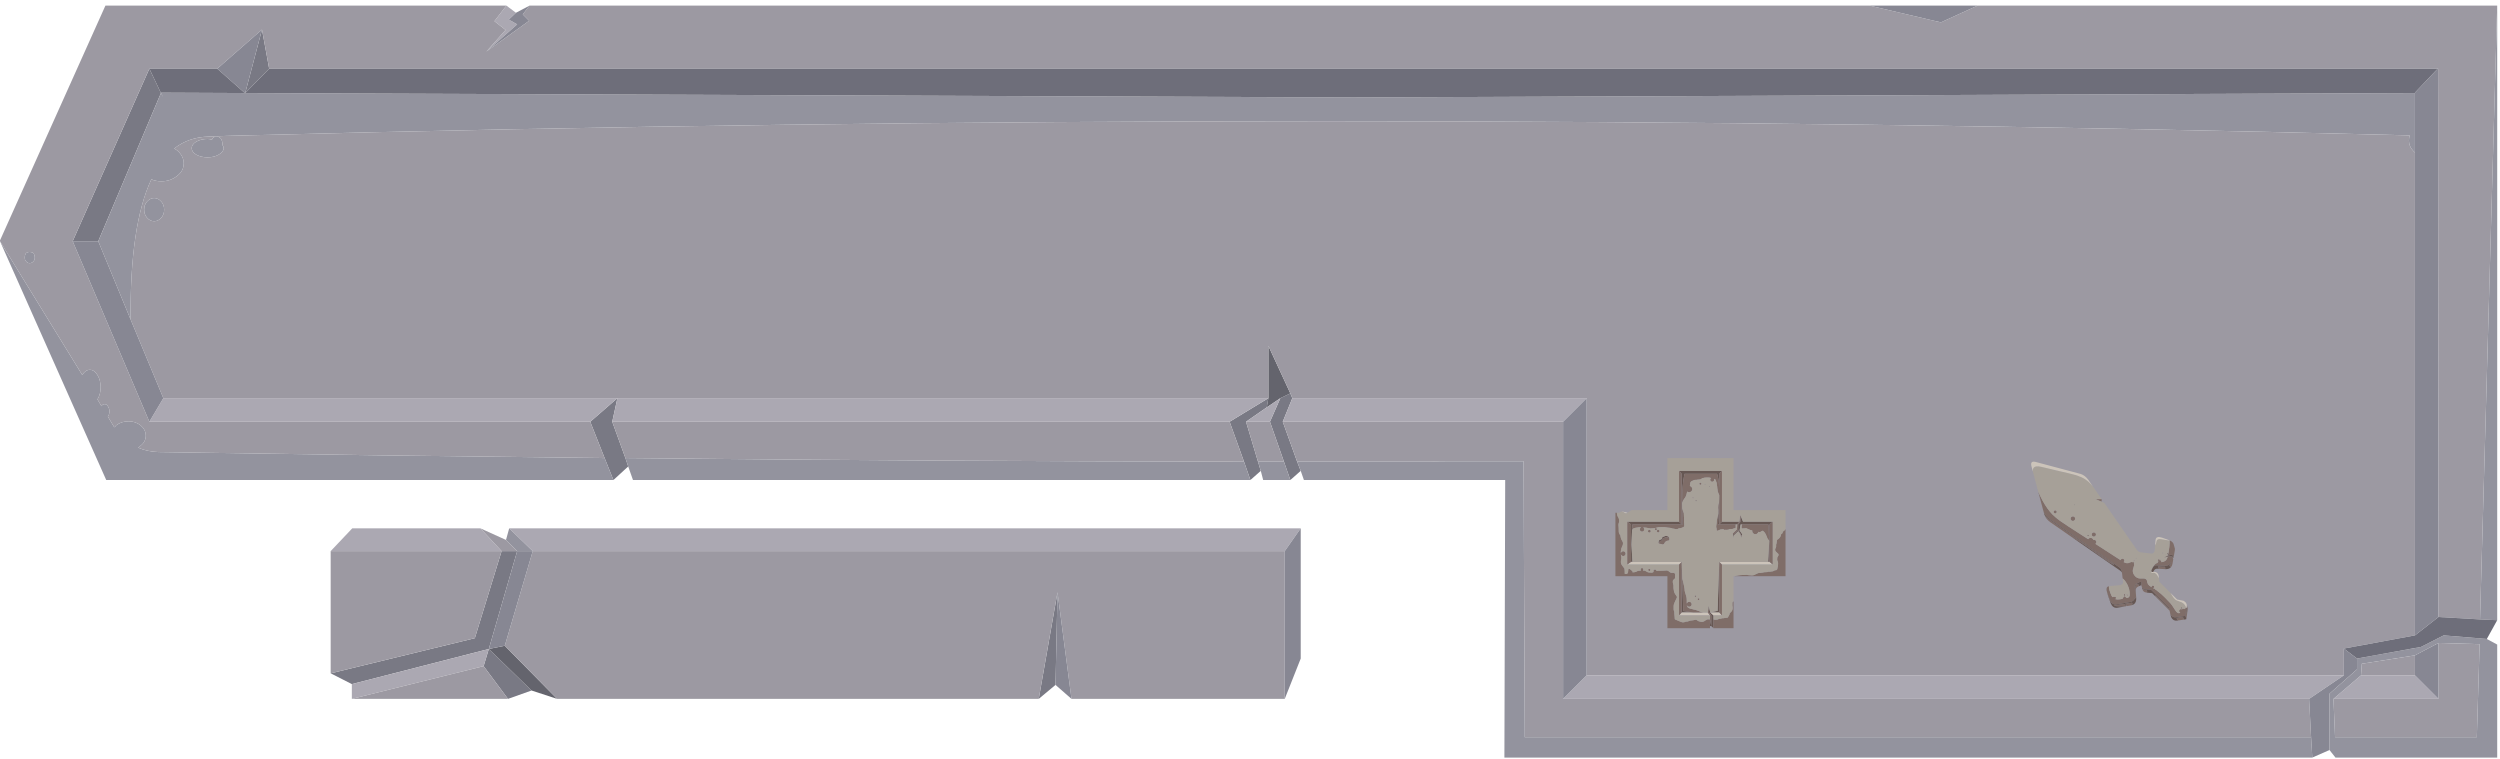 
<svg xmlns="http://www.w3.org/2000/svg" version="1.1" xmlns:xlink="http://www.w3.org/1999/xlink" preserveAspectRatio="none" x="0px" y="0px" width="313px" height="95px" viewBox="0 0 313 95">
<defs>
<filter id="Filter_1" x="-75.451%" y="-74.464%" width="250.902%" height="248.929%" color-interpolation-filters="sRGB">
<feFlood flood-color="#000000" flood-opacity="1" in="SourceGraphic" result="result1"/>

<feGaussianBlur in="SourceGraphic" stdDeviation="3.333,3.333" result="result2"/>

<feComposite in2="result2" in="result1" operator="in" result="result3"/>

<feComposite in2="result3" in="SourceGraphic" operator="over" result="result4"/>
</filter>

<filter id="Filter_2" x="-69.946%" y="-69.946%" width="239.892%" height="239.892%" color-interpolation-filters="sRGB">
<feFlood flood-color="#000000" flood-opacity="1" in="SourceGraphic" result="result1"/>

<feGaussianBlur in="SourceGraphic" stdDeviation="3.333,3.333" result="result2"/>

<feComposite in2="result2" in="result1" operator="in" result="result3"/>

<feComposite in2="result3" in="SourceGraphic" operator="over" result="result4"/>
</filter>

<g id="Layer2_0_FILL">
<path fill="#797984" stroke="none" d="
M 63.6 87.5
L 66.55 86.45 61.2 81.25 60.55 83.4 63.6 87.5
M 64.75 69
L 62.8 69 59.45 79.9 41.4 84.3 44.05 85.65 61.2 81.25 64.75 69
M 130.05 87.5
L 132.15 85.75 132.4 74.15 130.05 87.5
M 77.3 49.85
L 73.9 52.8 75.7 57.35 76.8 60.1 78.65 58.4 78.3 57.35 76.65 52.8 77.3 49.85
M 20.15 11.65
L 18.7 8.6 9.1 30.2 12.3 30.2 20.15 11.65
M 33.7 8.6
L 32.8 3.7 30.7 11.65 33.7 8.6
M 158.6 51
L 158.8 49.85 153.95 52.8 155.75 57.8 156.55 60.1 157.85 58.95 157.5 57.8 156 52.8 158.6 51
M 162.85 58.95
L 162.4 57.8 160.6 52.8 161.8 49.85 161.55 49.25 160.3 49.85 159 52.8 160.75 57.8 161.55 60.1 162.85 58.95 Z"/>

<path fill="#64646D" stroke="none" d="
M 63.2 80.85
L 61.2 81.25 66.55 86.45 69.75 87.5 63.2 80.85
M 161.55 49.25
L 158.8 43.3 158.8 49.85 158.6 51 160.3 49.85 161.55 49.25 Z"/>

<path fill="#ABA8B2" stroke="none" d="
M 44.05 87.5
L 60.55 83.4 61.2 81.25 44.05 85.65 44.05 87.5
M 60.15 66.15
L 44.1 66.15 41.4 69 62.8 69 60.15 66.15
M 63.75 66.15
L 66.7 69 160.85 69 162.85 66.15 63.75 66.15
M 20.45 49.85
L 18.7 52.8 73.9 52.8 77.3 49.85 20.45 49.85
M 63.7 2.45
L 64.6 1.6 63.4 0.7 61.9 2.65 63.3 3.75 60.9 6.45 64.75 3.05 63.7 2.45
M 153.95 52.8
L 158.8 49.85 77.3 49.85 76.65 52.8 153.95 52.8
M 160.3 49.85
L 158.6 51 156 52.8 159 52.8 160.3 49.85
M 195.7 52.8
L 198.65 49.85 161.8 49.85 160.6 52.8 195.7 52.8
M 289.1 87.5
L 293.45 84.55 198.65 84.55 195.7 87.5 289.1 87.5
M 302.35 84.55
L 295.6 84.55 292.15 87.5 305.3 87.5 302.35 84.55 Z"/>

<path fill="#9C99A2" stroke="none" d="
M 60.55 83.4
L 44.05 87.5 63.6 87.5 60.55 83.4
M 41.4 84.3
L 59.45 79.9 62.8 69 41.4 69 41.4 84.3
M 62.8 69
L 64.75 69 63.35 67.6 60.15 66.15 62.8 69
M 134.15 87.5
L 160.85 87.5 160.85 69 66.7 69 63.2 80.85 69.75 87.5 130.05 87.5 132.4 74.15 134.15 87.5
M 155.75 57.8
L 153.95 52.8 76.65 52.8 78.3 57.35
Q 117.05 57.75 155.75 57.8
M 157.5 57.8
Q 159.1 57.8 160.75 57.8
L 159 52.8 156 52.8 157.5 57.8
M 289.35 92.3
L 289.1 87.5 195.7 87.5 195.7 52.8 160.6 52.8 162.4 57.8
Q 165.6 57.8 168.8 57.8 169.65 57.8 170.55 57.8
L 179.1 57.8
Q 180.2 57.75 181.35 57.75 181.85 57.75 182.35 57.75 185.15 57.75 187.95 57.75 188.2 57.75 188.45 57.75
L 190.75 57.75 190.9 92.3 289.35 92.3
M 292.15 87.5
L 292.35 92.3 310.1 92.3 310.45 80.65 305.3 80.5 305.3 87.5 292.15 87.5
M 295.6 84.55
L 302.35 84.55 302.35 82.05 295.7 83.1 295.6 84.55
M 305.2 8.6
L 305.25 8.55 305.3 77.25 310.5 77.55 312.65 0.7 247.6 0.7 243 2.8 234.05 0.7 66.3 0.7 65.45 1.8 66.25 2.6 60.9 6.45 63.3 3.75 61.9 2.65 63.4 0.7 13.2 0.7 0 30.1 0 30.2 10.3 46.95
Q 10.7 46.3 11.25 46.3 11.8 46.3 12.2 46.95 12.6 47.6 12.6 48.5 12.6 49.35 12.2 50
L 12.7 50.85
Q 12.85 50.6 13.1 50.6 13.35 50.6 13.5 50.85 13.7 51.15 13.7 51.5 13.7 51.9 13.5 52.15
L 14.25 53.4
Q 14.3 53.45 14.35 53.5 14.45 53.4 14.55 53.25 15.2 52.75 16.1 52.75 16.95 52.75 17.6 53.25 18.25 53.8 18.25 54.55 18.25 55.3 17.6 55.8 17.45 55.95 17.3 56.05 18.45 56.55 19.85 56.6 47.8 57.05 75.7 57.35
L 73.9 52.8 18.7 52.8 9.1 30.2 18.7 8.6 27.2 8.6 32.8 3.7 33.7 8.6 305.2 8.6
M 4.35 32.25
Q 4.35 32.55 4.2 32.7 4 32.95 3.7 32.95 3.45 32.95 3.25 32.7 3.1 32.55 3.1 32.25 3.1 31.95 3.25 31.7 3.45 31.55 3.7 31.55 4 31.55 4.2 31.7 4.35 31.95 4.35 32.25
M 302.35 19.1
Q 302.25 19 302.15 18.9 301.6 18.35 301.6 17.6 301.6 17.25 301.7 16.95 165.9 13.4 30.75 16.95 30.7 16.95 30.65 16.95 28.4 17 26.15 17.1 23.65 17.15 21.8 18.6 22 18.7 22.2 18.85 23 19.55 23 20.45 23 21.4 22.2 22 21.35 22.7 20.2 22.7 19.5 22.7 18.95 22.45 16.25 28.2 16.35 40
L 20.45 49.85 77.3 49.85 158.8 49.85 158.8 43.3 161.55 49.25 161.8 49.85 198.65 49.85 198.65 84.55 293.45 84.55 293.45 81.2 302.35 79.55 302.35 19.1
M 27.1 17.1
Q 27.45 17.1 27.65 17.35 27.85 17.65 27.85 18.05 27.85 18.1 27.85 18.15 28 18.35 28 18.55 28 19 27.4 19.35 26.8 19.7 26 19.7 25.15 19.7 24.55 19.35 24 19 24 18.55 24 18.1 24.55 17.75 25.15 17.4 26 17.4 26.25 17.4 26.55 17.5 26.55 17.4 26.6 17.35 26.8 17.1 27.1 17.1
M 18.4 25.25
Q 18.8 24.8 19.3 24.8 19.8 24.8 20.2 25.25 20.55 25.65 20.55 26.25 20.55 26.85 20.2 27.25 19.8 27.7 19.3 27.7 18.8 27.7 18.4 27.25 18.05 26.85 18.05 26.25 18.05 25.65 18.4 25.25 Z"/>

<path fill="#93939E" stroke="none" d="
M 64.75 69
L 66.7 69 63.75 66.15 63.35 67.6 64.75 69
M 12.6 48.5
Q 12.6 47.6 12.2 46.95 11.8 46.3 11.25 46.3 10.7 46.3 10.3 46.95
L 0 30.2 13.3 60.1 76.8 60.1 75.7 57.35
Q 47.8 57.05 19.85 56.6 18.45 56.55 17.3 56.05 17.45 55.95 17.6 55.8 18.25 55.3 18.25 54.55 18.25 53.8 17.6 53.25 16.95 52.75 16.1 52.75 15.2 52.75 14.55 53.25 14.45 53.4 14.35 53.5 14.3 53.45 14.25 53.4
L 13.5 52.15
Q 13.7 51.9 13.7 51.5 13.7 51.15 13.5 50.85 13.35 50.6 13.1 50.6 12.85 50.6 12.7 50.85
L 12.2 50
Q 12.6 49.35 12.6 48.5
M 161.55 60.1
L 160.75 57.8
Q 159.1 57.8 157.5 57.8
L 157.85 58.95 158.15 60.1 161.55 60.1
M 156.55 60.1
L 155.75 57.8
Q 117.05 57.75 78.3 57.35
L 78.65 58.4 79.25 60.1 156.55 60.1
M 310.5 77.55
L 312.65 77.65 312.65 0.7 310.5 77.55
M 289.5 94.85
L 289.35 92.3 190.9 92.3 190.75 57.75 188.45 57.75
Q 188.2 57.75 187.95 57.75 185.15 57.75 182.35 57.75 181.85 57.75 181.35 57.75 180.2 57.75 179.1 57.8
L 170.55 57.8
Q 169.65 57.8 168.8 57.8 165.6 57.8 162.4 57.8
L 162.85 58.95 163.25 60.1 188.45 60.1 188.35 94.85 289.5 94.85
M 303.1 81
L 295.1 82.45 295.1 83.8 291.65 86.85 291.65 93.9 292.4 94.85 312.65 94.85 312.65 80.7 311.35 80 305.95 79.55 303.1 81
M 295.7 83.1
L 302.35 82.05 305.3 80.5 310.45 80.65 310.1 92.3 292.35 92.3 292.15 87.5 295.6 84.55 295.7 83.1
M 4.2 32.7
Q 4.35 32.55 4.35 32.25 4.35 31.95 4.2 31.7 4 31.55 3.7 31.55 3.45 31.55 3.25 31.7 3.1 31.95 3.1 32.25 3.1 32.55 3.25 32.7 3.45 32.95 3.7 32.95 4 32.95 4.2 32.7
M 19.3 24.8
Q 18.8 24.8 18.4 25.25 18.05 25.65 18.05 26.25 18.05 26.85 18.4 27.25 18.8 27.7 19.3 27.7 19.8 27.7 20.2 27.25 20.55 26.85 20.55 26.25 20.55 25.65 20.2 25.25 19.8 24.8 19.3 24.8
M 27.65 17.35
Q 27.45 17.1 27.1 17.1 26.8 17.1 26.6 17.35 26.55 17.4 26.55 17.5 26.25 17.4 26 17.4 25.15 17.4 24.55 17.75 24 18.1 24 18.55 24 19 24.55 19.35 25.15 19.7 26 19.7 26.8 19.7 27.4 19.35 28 19 28 18.55 28 18.35 27.85 18.15 27.85 18.1 27.85 18.05 27.85 17.65 27.65 17.35
M 302.15 18.9
Q 302.25 19 302.35 19.1
L 302.35 11.65 169.5 12.2 30.7 11.65 30.65 11.65 20.15 11.6 20.45 12.2 20.15 11.65 12.3 30.2 16.35 40
Q 16.25 28.2 18.95 22.45 19.5 22.7 20.2 22.7 21.35 22.7 22.2 22 23 21.4 23 20.45 23 19.55 22.2 18.85 22 18.7 21.8 18.6 23.65 17.15 26.15 17.1 28.4 17 30.65 16.95 30.7 16.95 30.75 16.95 165.9 13.4 301.7 16.95 301.6 17.25 301.6 17.6 301.6 18.35 302.15 18.9 Z"/>

<path fill="#878793" stroke="none" d="
M 66.7 69
L 64.75 69 61.2 81.25 63.2 80.85 66.7 69
M 132.15 85.75
L 134.15 87.5 132.4 74.15 132.15 85.75
M 162.85 82.45
L 162.85 66.15 160.85 69 160.85 87.5 162.85 82.45
M 16.35 40
L 12.3 30.2 9.1 30.2 18.7 52.8 20.45 49.85 16.35 40
M 30.7 11.65
L 32.8 3.7 27.2 8.6 30.65 11.65 30.7 11.65
M 64.6 1.6
L 63.7 2.45 64.75 3.05 60.9 6.45 66.25 2.6 65.45 1.8 66.3 0.7 64.6 1.6
M 198.65 49.85
L 195.7 52.8 195.7 87.5 198.65 84.55 198.65 49.85
M 295.1 83.8
L 295.1 82.45 293.45 81.2 293.45 84.55 289.1 87.5 289.35 92.3 289.5 94.85 291.65 93.9 291.65 86.85 295.1 83.8
M 302.35 82.05
L 302.35 84.55 305.3 87.5 305.3 80.5 302.35 82.05
M 243 2.8
L 247.6 0.7 234.05 0.7 243 2.8
M 302.35 11.65
L 302.35 19.1 302.35 79.55 305.3 77.25 305.25 8.55 305.2 8.6 302.35 11.6 302.35 11.65 Z"/>

<path fill="#6E6E7A" stroke="none" d="
M 30.65 11.65
L 27.2 8.6 18.7 8.6 20.15 11.65 20.15 11.6 30.65 11.65
M 295.1 82.45
L 303.1 81 305.95 79.55 311.35 80 312.65 77.65 310.5 77.55 305.3 77.25 302.35 79.55 293.45 81.2 295.1 82.45
M 302.35 11.6
L 305.2 8.6 33.7 8.6 30.7 11.65 169.5 12.2 302.35 11.65 302.35 11.6 Z"/>
</g>

<g id="darksword_0_Layer0_0_FILL">
<path fill="#7F6D68" stroke="none" d="
M 176.6 253.35
Q 176.95 253.25 177.3 253.2 177.5 252.8 177.8 252.55
L 178.35 251.75
Q 178.85 250.95 178.5 249.9 178.3 249.2 177.85 248.7
L 165.75 250.55 168.2 253.6 169.05 254.7 176.6 253.35
M 203.3 230.85
L 204.15 230.95
Q 204.45 230.05 204.6 229.25 204.6 228.3 204.4 227.9 204.25 227.15 203.75 226.5 203.6 226.3 203.45 226.1 198.3 226.25 195.85 223.75
L 196.15 224.8
Q 196.2 225 196.25 225.2 197.65 230.1 203.3 230.85
M 257.75 278.25
Q 258.45 279.35 259.15 280.05
L 269.3 278.55
Q 269.1 276.95 268.4 275.5 267.9 274.5 267.25 273.75
L 256.5 275.55
Q 256.55 276.15 256.75 276.55 257.15 277.5 257.75 278.25
M 275.35 256.2
L 274.35 252.35
Q 274.5 253.45 274.45 254.65 274.4 254.9 274.35 255.15
L 274.05 257.5
Q 274.55 257.45 275.05 257.4
L 272.3 273.4 272.85 274.35
Q 273.2 274.95 273.3 275.4 273.45 275.95 273.6 277.2 273.6 277.35 273.65 277.5
L 276.05 261.1
Q 276.15 259.85 276.05 258.75 275.95 258 275.75 257.35 275.6 256.75 275.35 256.2
M 147.55 254.1
Q 149.05 254.95 152.05 254.95
L 165.25 255.35 167.35 255 163.8 250.85 149.7 253.05
Q 146.75 253.3 145.95 252.25 146 252.35 146.05 252.4 146.55 253.55 147.55 254.1
M 165.75 237.7
Q 166.15 237.35 166.15 236.75 166.15 236.2 165.75 235.8 165.4 235.45 164.85 235.45 164.25 235.45 163.9 235.8 163.5 236.2 163.5 236.75 163.5 237.35 163.9 237.7 164.25 238.1 164.85 238.1 165.4 238.1 165.75 237.7
M 170.95 235
Q 170.75 234.75 170.35 234.75 170 234.75 169.75 235 169.5 235.25 169.5 235.65 169.5 236 169.75 236.25 170 236.5 170.35 236.5 170.75 236.5 170.95 236.25 171.25 236 171.25 235.65 171.25 235.25 170.95 235
M 169 235
Q 169.3 235 169.5 234.75 169.75 234.55 169.75 234.25 169.75 233.95 169.5 233.75 169.3 233.55 169 233.55 168.7 233.55 168.45 233.75 168.25 233.95 168.25 234.25 168.25 234.55 168.45 234.75 168.7 235 169 235
M 166.1 232.45
Q 166.1 232.25 165.95 232.15 165.85 232 165.65 232 165.45 232 165.3 232.15 165.15 232.25 165.15 232.45 165.15 232.65 165.3 232.8 165.45 232.95 165.65 232.95 165.85 232.95 165.95 232.8 166.1 232.65 166.1 232.45
M 164.45 233.3
Q 164 233.3 163.7 233.6 163.4 233.95 163.4 234.35 163.4 234.8 163.7 235.1 164 235.45 164.45 235.45 164.85 235.45 165.15 235.1 165.5 234.8 165.5 234.35 165.5 233.95 165.15 233.6 164.85 233.3 164.45 233.3
M 151.8 239.75
Q 151.8 239.6 151.65 239.45 151.55 239.3 151.35 239.3 151.2 239.3 151.05 239.45 150.95 239.6 150.95 239.75 150.95 239.9 151.05 240.05 151.2 240.2 151.35 240.2 151.55 240.2 151.65 240.05 151.8 239.9 151.8 239.75
M 23.4 93.6
Q 24.05 95.55 25.1 97.4 27.95 102.45 33.6 106.65
L 71 132.6
Q 85.3 140.05 107.2 156 121.35 166.3 126 169.55 136.7 177 145.55 181.9 146.05 181.5 146.25 180.9
L 30.2 100.9
Q 25.4 97.25 23.4 93.6
M 124.2 70.65
L 124.4 66.1 113.5 66.1 124.2 70.65
M 224.65 187.55
Q 225 188.25 225.4 188.9
L 236.15 189.55
Q 236.25 189.35 236.25 189.2 236.6 188.2 236.6 187.8 236.6 187.05 236.2 186.2 235.95 185.75 235.65 185.3 229.55 185.45 223.7 184.6 223.95 186.05 224.65 187.55
M 241.8 162.95
Q 241.75 163.05 241.75 163.15
L 243.05 164.45 244.2 166.85 243.7 164.5 249.35 164.5 251.15 169.15 253.45 155.9
Q 253.55 154.55 253.45 153.35 253.25 152.05 252.8 150.95
L 251.55 146.4
Q 250.55 142 245.5 139.4 244.85 139.1 244.1 138.8 244.1 138.95 244.15 139.2 244.4 144.25 243.7 150.35 243.2 154.7 241.9 162.2
L 239.1 160.7 241.8 162.95
M 242.8 166.75
L 242.45 165.2 239.1 160.7 241.4 164.85 236.8 167.9 235.4 168.55 242 165.9 242.8 166.75
M 224.8 172
Q 224.15 172 223.7 172.45 223.2 172.95 223.2 173.55 223.2 174.2 223.7 174.65 224.05 175 224.6 175.1 224.45 175.2 224.35 175.3 223.9 175.7 223.85 176.4 223.6 176.45 223.35 176.7 223 177.05 223 177.55 223 178.05 223.35 178.4 220.8 179.05 219.45 180 217.05 181.6 215.5 184.9 215.35 185.25 215.2 185.6 217.35 182.5 221.4 182.8
L 235.15 183.65
Q 240.3 183.75 243.35 181.6 246.1 179.6 247.2 175.8 247.4 174.8 247.6 173.85
L 247.4 174.9
Q 247.3 175.35 247.2 175.8 247.15 176.05 247.1 176.3 246.3 180.65 244.5 182.55 244.2 182.9 243.8 183.2 243.9 183.3 243.9 183.4 244.4 184.3 245.75 185.95 246 186.25 246.2 186.5 248.3 184.4 249.05 180.9
L 250.6 172.15 249.65 169.5 248.8 167.05 244.2 166.85 242.8 166.75 235.05 168.8 240.7 167.8
Q 240.4 168.95 240.05 169.85 238.7 173.25 236.35 175.05 234.3 176.55 229.75 177.3 229.8 177.1 229.8 176.8 229.8 176 229.2 175.4 229.15 175.3 229.05 175.25 228.95 174.9 228.65 174.65 228.35 174.35 228 174.3 228.15 174.05 228.15 173.75 228.15 173.3 227.85 172.95 227.55 172.65 227.1 172.65 226.7 172.65 226.35 172.95 226.3 173 226.3 173.05 226.15 172.75 225.9 172.45 225.4 172 224.8 172
M 225.9 174.65
Q 226.1 174.45 226.2 174.25 226.25 174.35 226.35 174.45 226.45 174.55 226.55 174.65 226.4 174.75 226.3 174.95 226.05 174.8 225.75 174.8 225.8 174.7 225.9 174.65
M 179.3 177.4
Q 178.95 177.2 178.5 177.05 177.05 176.6 174.85 177.5 171.5 178.8 171.15 178.9 168.75 179.45 165.8 178.3 164.65 177.9 163.1 177 163.3 176.9 163.4 176.7 164.4 175.75 164.4 174.4 164.4 173.05 163.4 172.05 162.45 171.05 161.1 171.05 159.7 171.05 158.7 172.05 158 172.75 157.8 173.7
L 113.25 144.95
Q 113.6 144.75 113.9 144.45 115 143.35 115 141.75 115 140.15 113.9 139 112.8 137.9 111.2 137.9 110.45 137.9 109.85 138.15 109.45 136.9 108.5 135.95 106.95 134.4 104.8 134.4 102.65 134.4 101.1 135.95 100.75 136.3 100.5 136.7
L 65.85 114.4
Q 55.6 107.75 51.2 104.55 43.2 98.8 37.65 93.2 28.3 83.65 20.25 68.9 17 62.95 12.5 53
L 21.75 87.65
Q 21.85 88.05 22.05 88.45 24.65 95.3 31.9 100.7
L 155.3 186.25
Q 157 187.45 158.1 189 159.25 190.65 159.8 192.75
L 160.1 195.55 161.35 205.75
Q 166.55 210.5 169.85 217.15 173.95 225.5 173.85 234.4 173.8 235.75 173.65 236.5 173.4 237.65 172.8 238.4 172.15 239.3 170.85 239.8 170 240.1 168.35 240.45 168.05 239.95 167.65 239.5 166.55 238.4 164.95 238.4 163.4 238.4 162.3 239.5 161.3 240.5 161.25 241.9
L 161.05 241.95
Q 155.75 243 152.65 243 150.15 242.9 148.25 242.3 148.45 242.15 148.65 242 149.7 241.35 149.7 240.4 149.7 239.8 149.3 239.3 149.45 239.1 149.45 238.9 149.45 238.7 149.25 238.5 149 238.35 148.65 238.35 148.35 238.35 148.15 238.5 147.35 238.1 146.25 238.1 144.8 238.1 143.75 238.75 143.55 238.9 143.45 239 142.5 237.9 141.7 236.35 140.85 234.75 139.6 231.3 137.9 226.55 137.4 223.8 137 221.55 137.1 219.6 131.8 220.7 133.1 227.5
L 134.1 231.05 138.65 243.85
Q 141.15 250 145.8 251.45 147.7 252 149.95 251.75
L 164.45 249.25 165.35 247 165.55 249.05 174.9 247.4
Q 175 247.4 175.1 247.4 181.6 245.85 183.15 239.9 183.3 240.2 183.7 240.5 183.85 240.7 184.1 240.9 184.2 240.9 184.4 241 184.55 241.1 184.7 241.1 184.9 241.05 185 240.7
L 185 240.1
Q 185 239.9 185.2 239.2
L 184.4 227.4
Q 184.1 222.6 188.45 220.4
L 190.15 219.6
Q 190.15 219.3 190.15 218.9 190.15 218.15 190 217.75
L 189.5 217.15 188.5 216.25
Q 187.85 215.65 187.5 215.5 187.25 215.35 186.8 215.35 186.2 215.65 185.65 216.1 184.65 217.05 184.1 218.4 183.4 220.3 183.5 224 183.5 226.2 183.6 235.05
L 182.75 221.4
Q 182.5 217.45 185.4 215.35 186.05 214.85 186.8 214.45
L 190.95 212.45
Q 194.8 211.05 194.65 213.85
L 194.2 217.2
Q 194.25 217.6 194.3 218 194.45 219 194.85 219.9 195.25 221.1 196 222.05 197 223.3 198.6 224.05 200.45 224.3 201.7 224.9
L 211.6 225.9 243.05 257.35 243.6 260.05 219.3 235.5
Q 219.2 235.75 219.1 235.95 219.05 236.3 219.05 237.05 219.1 237.4 219.45 238.05
L 244.15 262.75 245.3 268.5
Q 245.65 269.2 246 269.8 249.35 275.05 255.1 274.4
L 271.9 271.95 274.05 257.5
Q 273.7 257.6 273.35 257.8 271.7 258.55 269.8 260.1 269.65 259.9 269.45 259.7 268.85 259.1 268 259.1 267.2 259.1 266.6 259.7 266.2 260.1 266.05 260.6 265.25 260 264.2 260 262.85 260 261.9 261 260.9 261.95 260.9 263.3 260.9 264.7 261.9 265.65 262.4 266.15 263 266.4 258.35 269.3 253.75 261.5 248.25 252.15 243.7 247.75 238.65 242.4 236.1 239.8 229.35 232.85 221.3 227.1 221.3 227 221.3 226.9 221.3 226.7 221.15 226.55 221 226.4 220.8 226.4 220.6 226.4 220.5 226.55 219.5 225.9 218.6 225.25 218.6 225.1 218.6 224.95 218.6 224.5 218.3 224.2 218 223.9 217.6 223.9 217.2 223.9 216.95 224.15 216.05 223.6 215.15 223.05 215.8 222.9 216.3 222.4 216.95 221.75 216.95 220.8 216.95 219.8 216.3 219.15 215.65 218.5 214.65 218.5 213.7 218.5 213.05 219.15 212.35 219.8 212.35 220.8 212.35 221.1 212.45 221.4 209.65 219.7 208.45 218.7 205.7 216.35 205 213.6 204.85 213.1 204.5 211.05 204.2 209.45 203.75 208.6 202.4 206.25 198.5 205.95 193.85 206.1 191.65 205.95 186 205.7 182.15 200.6 178.3 195.55 179.5 189.95 179.75 188.9 180.6 186.45 181.35 184.3 181.5 183 181.7 181.35 181.2 179.9 181.25 179.8 181.3 179.75 181.8 179.3 181.8 178.65 181.8 178 181.3 177.55 180.85 177.1 180.2 177.1 179.7 177.1 179.3 177.4
M 227.05 224.65
Q 227.05 224.5 226.95 224.4 226.9 224.35 226.75 224.35 226.6 224.35 226.5 224.4 226.45 224.5 226.45 224.65 226.45 224.8 226.5 224.85 226.6 224.95 226.75 224.95 226.9 224.95 226.95 224.85 227.05 224.8 227.05 224.65
M 223.95 222.6
Q 223.8 222.45 223.55 222.45 223.3 222.45 223.15 222.6 223 222.8 223 223 223 223.25 223.15 223.4 223.3 223.6 223.55 223.6 223.8 223.6 223.95 223.4 224.1 223.25 224.1 223 224.1 222.8 223.95 222.6
M 264.1 257.05
Q 263.7 257.45 263.7 258.05 263.7 258.6 264.1 259 264.5 259.4 265.1 259.4 265.65 259.4 266.05 259 266.5 258.6 266.5 258.05 266.5 257.45 266.05 257.05 265.65 256.65 265.1 256.65 264.5 256.65 264.1 257.05
M 114.3 128.45
Q 114.3 126.9 113.2 125.8 112.1 124.7 110.55 124.7 108.95 124.7 107.85 125.8 106.75 126.9 106.75 128.45 106.75 130.05 107.85 131.15 108.95 132.25 110.55 132.25 112.1 132.25 113.2 131.15 114.3 130.05 114.3 128.45
M 100.4 128.95
Q 99.8 128.95 99.4 129.35 99 129.75 99 130.35 99 130.9 99.4 131.3 99.8 131.75 100.4 131.75 100.95 131.75 101.35 131.3 101.75 130.9 101.75 130.35 101.75 129.75 101.35 129.35 100.95 128.95 100.4 128.95
M 76.45 97.6
Q 75.3 96.45 73.6 96.45 71.9 96.45 70.7 97.6 69.5 98.8 69.5 100.5 69.5 102.2 70.7 103.35 71.9 104.55 73.6 104.55 75.3 104.55 76.45 103.35 77.65 102.2 77.65 100.5 77.65 98.8 76.45 97.6
M 77 76.75
Q 77.2 76.5 77.2 76.2 77.2 75.85 77 75.6 76.75 75.4 76.4 75.4 76.1 75.4 75.85 75.6 75.6 75.85 75.6 76.2 75.6 76.5 75.85 76.75 76.1 77 76.4 77 76.75 77 77 76.75
M 70.8 70.3
Q 70.8 70.2 70.7 70.1 70.6 70 70.5 70 70.4 70 70.3 70.1 70.25 70.2 70.25 70.3 70.25 70.4 70.3 70.45 70.4 70.55 70.5 70.55 70.6 70.55 70.7 70.45 70.8 70.4 70.8 70.3
M 40.4 86.65
Q 39.6 87.45 39.6 88.6 39.6 89.75 40.4 90.5 41.25 91.35 42.35 91.35 43.5 91.35 44.3 90.5 45.15 89.75 45.15 88.6 45.15 87.45 44.3 86.65 43.5 85.85 42.35 85.85 41.25 85.85 40.4 86.65
M 236.9 164.25
Q 236.9 164.1 236.75 164 236.65 163.85 236.45 163.85 236.3 163.85 236.15 164 236.05 164.1 236.05 164.25 236.05 164.45 236.15 164.55 236.3 164.7 236.45 164.7 236.65 164.7 236.75 164.55 236.9 164.45 236.9 164.25
M 232.85 160.5
Q 232.65 160.3 232.25 160.3 231.9 160.3 231.65 160.5 231.4 160.8 231.4 161.15 231.4 161.5 231.65 161.75 231.9 162 232.25 162 232.65 162 232.85 161.75 233.15 161.5 233.15 161.15 233.15 160.8 232.85 160.5
M 181.5 174.7
Q 181.3 174.55 181 174.55 180.7 174.55 180.45 174.7 180.25 174.95 180.25 175.25 180.25 175.55 180.45 175.75 180.7 176 181 176 181.3 176 181.5 175.75 181.7 175.55 181.7 175.25 181.7 174.95 181.5 174.7
M 181.85 173.25
Q 181.6 173.25 181.4 173.45 181.2 173.65 181.2 173.9 181.2 174.15 181.4 174.35 181.6 174.55 181.85 174.55 182.1 174.55 182.3 174.35 182.5 174.15 182.5 173.9 182.5 173.65 182.3 173.45 182.1 173.25 181.85 173.25
M 185.85 170.3
Q 185.85 170 185.65 169.8 185.45 169.6 185.15 169.6 184.85 169.6 184.65 169.8 184.45 170 184.45 170.3 184.45 170.6 184.65 170.8 184.85 171 185.15 171 185.45 171 185.65 170.8 185.85 170.6 185.85 170.3 Z"/>

<path fill="#A6A098" stroke="none" d="
M 201.65 224.9
L 201.7 224.9
Q 200.45 224.3 198.6 224.05 199.9 224.65 201.65 224.9
M 134 230.75
L 134.1 231.05 133.1 227.5
Q 133.4 229 134 230.75
M 137.6 219.5
Q 137.35 219.5 137.1 219.6 137 221.55 137.4 223.8 137.9 226.55 139.6 231.3 140.85 234.75 141.7 236.35 142.5 237.9 143.45 239 143.55 238.9 143.75 238.75 144.8 238.1 146.25 238.1 147.35 238.1 148.15 238.5 148.35 238.35 148.65 238.35 149 238.35 149.25 238.5 149.45 238.7 149.45 238.9 149.45 239.1 149.3 239.3 149.7 239.8 149.7 240.4 149.7 241.35 148.65 242 148.45 242.15 148.25 242.3 150.15 242.9 152.65 243 155.75 243 161.05 241.95
L 161.25 241.9
Q 161.3 240.5 162.3 239.5 163.4 238.4 164.95 238.4 166.55 238.4 167.65 239.5 168.05 239.95 168.35 240.45 170 240.1 170.85 239.8 172.15 239.3 172.8 238.4 173.4 237.65 173.65 236.5 173.8 235.75 173.85 234.4 173.95 225.5 169.85 217.15 166.55 210.5 161.35 205.75
L 162.2 212.8
Q 162 216.65 156.9 217.8
L 137.6 219.5
M 151.65 239.45
Q 151.8 239.6 151.8 239.75 151.8 239.9 151.65 240.05 151.55 240.2 151.35 240.2 151.2 240.2 151.05 240.05 150.95 239.9 150.95 239.75 150.95 239.6 151.05 239.45 151.2 239.3 151.35 239.3 151.55 239.3 151.65 239.45
M 163.7 233.6
Q 164 233.3 164.45 233.3 164.85 233.3 165.15 233.6 165.5 233.95 165.5 234.35 165.5 234.8 165.15 235.1 164.85 235.45 164.45 235.45 164 235.45 163.7 235.1 163.4 234.8 163.4 234.35 163.4 233.95 163.7 233.6
M 165.95 232.15
Q 166.1 232.25 166.1 232.45 166.1 232.65 165.95 232.8 165.85 232.95 165.65 232.95 165.45 232.95 165.3 232.8 165.15 232.65 165.15 232.45 165.15 232.25 165.3 232.15 165.45 232 165.65 232 165.85 232 165.95 232.15
M 169.5 234.75
Q 169.3 235 169 235 168.7 235 168.45 234.75 168.25 234.55 168.25 234.25 168.25 233.95 168.45 233.75 168.7 233.55 169 233.55 169.3 233.55 169.5 233.75 169.75 233.95 169.75 234.25 169.75 234.55 169.5 234.75
M 170.35 234.75
Q 170.75 234.75 170.95 235 171.25 235.25 171.25 235.65 171.25 236 170.95 236.25 170.75 236.5 170.35 236.5 170 236.5 169.75 236.25 169.5 236 169.5 235.65 169.5 235.25 169.75 235 170 234.75 170.35 234.75
M 166.15 236.75
Q 166.15 237.35 165.75 237.7 165.4 238.1 164.85 238.1 164.25 238.1 163.9 237.7 163.5 237.35 163.5 236.75 163.5 236.2 163.9 235.8 164.25 235.45 164.85 235.45 165.4 235.45 165.75 235.8 166.15 236.2 166.15 236.75
M 247.6 173.85
Q 247.4 174.8 247.2 175.8 247.3 175.35 247.4 174.9
L 247.6 173.85
M 226.2 174.25
Q 226.1 174.45 225.9 174.65 225.8 174.7 225.75 174.8 226.05 174.8 226.3 174.95 226.4 174.75 226.55 174.65 226.45 174.55 226.35 174.45 226.25 174.35 226.2 174.25
M 229.75 136.85
Q 229.6 136.8 229.45 136.8 227.05 136.4 225.45 136.6 223.25 136.9 222.1 138.2 221.3 139.2 220.9 141.2 220.4 143.95 220.2 144.45 220.1 144.75 218.6 147.7
L 217.8 156.9
Q 216.65 162 212.75 162.2
L 192.75 159.8
Q 188.75 158.8 186.2 155.35
L 128.95 72.65 124.2 70.65 113.5 66.1 124.4 66.1 109 43.9
Q 108.45 43.2 107.95 42.6 101.7 35.3 95.25 31.1 89.35 27.2 81 24.45 75.9 22.8 65.7 20.4 55 17.9 42.25 14.9 30.65 12.15 17.35 9 7.15 6.7 4.05 11.3 2.8 13.2 2.95 17.25
L 12.5 53
Q 17 62.95 20.25 68.9 28.3 83.65 37.65 93.2 43.2 98.8 51.2 104.55 55.6 107.75 65.85 114.4
L 100.5 136.7
Q 100.75 136.3 101.1 135.95 102.65 134.4 104.8 134.4 106.95 134.4 108.5 135.95 109.45 136.9 109.85 138.15 110.45 137.9 111.2 137.9 112.8 137.9 113.9 139 115 140.15 115 141.75 115 143.35 113.9 144.45 113.6 144.75 113.25 144.95
L 157.8 173.7
Q 158 172.75 158.7 172.05 159.7 171.05 161.1 171.05 162.45 171.05 163.4 172.05 164.4 173.05 164.4 174.4 164.4 175.75 163.4 176.7 163.3 176.9 163.1 177 164.65 177.9 165.8 178.3 168.75 179.45 171.15 178.9 171.5 178.8 174.85 177.5 177.05 176.6 178.5 177.05 178.95 177.2 179.3 177.4 179.7 177.1 180.2 177.1 180.85 177.1 181.3 177.55 181.8 178 181.8 178.65 181.8 179.3 181.3 179.75 181.25 179.8 181.2 179.9 181.7 181.35 181.5 183 181.35 184.3 180.6 186.45 179.75 188.9 179.5 189.95 178.3 195.55 182.15 200.6 186 205.7 191.65 205.95 193.85 206.1 198.5 205.95 202.4 206.25 203.75 208.6 204.2 209.45 204.5 211.05 204.85 213.1 205 213.6 205.7 216.35 208.45 218.7 209.65 219.7 212.45 221.4 212.35 221.1 212.35 220.8 212.35 219.8 213.05 219.15 213.7 218.5 214.65 218.5 215.65 218.5 216.3 219.15 216.95 219.8 216.95 220.8 216.95 221.75 216.3 222.4 215.8 222.9 215.15 223.05 216.05 223.6 216.95 224.15 217.2 223.9 217.6 223.9 218 223.9 218.3 224.2 218.6 224.5 218.6 224.95 218.6 225.1 218.6 225.25 219.5 225.9 220.5 226.55 220.6 226.4 220.8 226.4 221 226.4 221.15 226.55 221.3 226.7 221.3 226.9 221.3 227 221.3 227.1 229.35 232.85 236.1 239.8 238.65 242.4 243.7 247.75 248.25 252.15 253.75 261.5 258.35 269.3 263 266.4 262.4 266.15 261.9 265.65 260.9 264.7 260.9 263.3 260.9 261.95 261.9 261 262.85 260 264.2 260 265.25 260 266.05 260.6 266.2 260.1 266.6 259.7 267.2 259.1 268 259.1 268.85 259.1 269.45 259.7 269.65 259.9 269.8 260.1 271.7 258.55 273.35 257.8 272.7 255.05 270.95 252.65 268.7 249.55 265.3 247.95 263.9 247.25 260.85 246.35 257.9 245.4 256.5 244.7 252.7 242.7 249.3 237.35 247.3 233.85 245.75 231.45
L 225.9 211.6 225.3 205.7
Q 224.05 203.5 223.3 202.1 221.6 199.1 220.4 197.95 218.2 195.8 215.8 196 214.5 196.25 213.85 196.3 213.65 196.3 213.45 196.3 212.6 196.25 212.15 195.8 211.6 195.35 211.6 194.65 211.6 194.3 211.7 193.95 211.8 193.6 211.95 193.3 211.9 192.4 212.45 190.95
L 214.45 186.8
Q 214.8 186.15 215.2 185.6 215.35 185.25 215.5 184.9 217.05 181.6 219.45 180 220.8 179.05 223.35 178.4 223 178.05 223 177.55 223 177.05 223.35 176.7 223.6 176.45 223.85 176.4 223.9 175.7 224.35 175.3 224.45 175.2 224.6 175.1 224.05 175 223.7 174.65 223.2 174.2 223.2 173.55 223.2 172.95 223.7 172.45 224.15 172 224.8 172 225.4 172 225.9 172.45 226.15 172.75 226.3 173.05 226.3 173 226.35 172.95 226.7 172.65 227.1 172.65 227.55 172.65 227.85 172.95 228.15 173.3 228.15 173.75 228.15 174.05 228 174.3 228.35 174.35 228.65 174.65 228.95 174.9 229.05 175.25 229.15 175.3 229.2 175.4 229.8 176 229.8 176.8 229.8 177.1 229.75 177.3 234.3 176.55 236.35 175.05 238.7 173.25 240.05 169.85 240.4 168.95 240.7 167.8
L 235.05 168.8 234.7 168.85 235.4 168.55 236.8 167.9 241.4 164.85 239.1 160.7 241.9 162.2
Q 243.2 154.7 243.7 150.35 244.4 144.25 244.15 139.2 234.75 137.55 229.75 136.85
M 185.65 169.8
Q 185.85 170 185.85 170.3 185.85 170.6 185.65 170.8 185.45 171 185.15 171 184.85 171 184.65 170.8 184.45 170.6 184.45 170.3 184.45 170 184.65 169.8 184.85 169.6 185.15 169.6 185.45 169.6 185.65 169.8
M 181.4 173.45
Q 181.6 173.25 181.85 173.25 182.1 173.25 182.3 173.45 182.5 173.65 182.5 173.9 182.5 174.15 182.3 174.35 182.1 174.55 181.85 174.55 181.6 174.55 181.4 174.35 181.2 174.15 181.2 173.9 181.2 173.65 181.4 173.45
M 181 174.55
Q 181.3 174.55 181.5 174.7 181.7 174.95 181.7 175.25 181.7 175.55 181.5 175.75 181.3 176 181 176 180.7 176 180.45 175.75 180.25 175.55 180.25 175.25 180.25 174.95 180.45 174.7 180.7 174.55 181 174.55
M 232.25 160.3
Q 232.65 160.3 232.85 160.5 233.15 160.8 233.15 161.15 233.15 161.5 232.85 161.75 232.65 162 232.25 162 231.9 162 231.65 161.75 231.4 161.5 231.4 161.15 231.4 160.8 231.65 160.5 231.9 160.3 232.25 160.3
M 236.75 164
Q 236.9 164.1 236.9 164.25 236.9 164.45 236.75 164.55 236.65 164.7 236.45 164.7 236.3 164.7 236.15 164.55 236.05 164.45 236.05 164.25 236.05 164.1 236.15 164 236.3 163.85 236.45 163.85 236.65 163.85 236.75 164
M 39.6 88.6
Q 39.6 87.45 40.4 86.65 41.25 85.85 42.35 85.85 43.5 85.85 44.3 86.65 45.15 87.45 45.15 88.6 45.15 89.75 44.3 90.5 43.5 91.35 42.35 91.35 41.25 91.35 40.4 90.5 39.6 89.75 39.6 88.6
M 70.7 70.1
Q 70.8 70.2 70.8 70.3 70.8 70.4 70.7 70.45 70.6 70.55 70.5 70.55 70.4 70.55 70.3 70.45 70.25 70.4 70.25 70.3 70.25 70.2 70.3 70.1 70.4 70 70.5 70 70.6 70 70.7 70.1
M 77.2 76.2
Q 77.2 76.5 77 76.75 76.75 77 76.4 77 76.1 77 75.85 76.75 75.6 76.5 75.6 76.2 75.6 75.85 75.85 75.6 76.1 75.4 76.4 75.4 76.75 75.4 77 75.6 77.2 75.85 77.2 76.2
M 73.6 96.45
Q 75.3 96.45 76.45 97.6 77.65 98.8 77.65 100.5 77.65 102.2 76.45 103.35 75.3 104.55 73.6 104.55 71.9 104.55 70.7 103.35 69.5 102.2 69.5 100.5 69.5 98.8 70.7 97.6 71.9 96.45 73.6 96.45
M 99.4 129.35
Q 99.8 128.95 100.4 128.95 100.95 128.95 101.35 129.35 101.75 129.75 101.75 130.35 101.75 130.9 101.35 131.3 100.95 131.75 100.4 131.75 99.8 131.75 99.4 131.3 99 130.9 99 130.35 99 129.75 99.4 129.35
M 113.2 125.8
Q 114.3 126.9 114.3 128.45 114.3 130.05 113.2 131.15 112.1 132.25 110.55 132.25 108.95 132.25 107.85 131.15 106.75 130.05 106.75 128.45 106.75 126.9 107.85 125.8 108.95 124.7 110.55 124.7 112.1 124.7 113.2 125.8
M 263.7 258.05
Q 263.7 257.45 264.1 257.05 264.5 256.65 265.1 256.65 265.65 256.65 266.05 257.05 266.5 257.45 266.5 258.05 266.5 258.6 266.05 259 265.65 259.4 265.1 259.4 264.5 259.4 264.1 259 263.7 258.6 263.7 258.05
M 223.55 222.45
Q 223.8 222.45 223.95 222.6 224.1 222.8 224.1 223 224.1 223.25 223.95 223.4 223.8 223.6 223.55 223.6 223.3 223.6 223.15 223.4 223 223.25 223 223 223 222.8 223.15 222.6 223.3 222.45 223.55 222.45
M 226.95 224.4
Q 227.05 224.5 227.05 224.65 227.05 224.8 226.95 224.85 226.9 224.95 226.75 224.95 226.6 224.95 226.5 224.85 226.45 224.8 226.45 224.65 226.45 224.5 226.5 224.4 226.6 224.35 226.75 224.35 226.9 224.35 226.95 224.4 Z"/>

<path fill="#665753" stroke="none" d="
M 187.5 215.5
Q 187.85 215.65 188.5 216.25
L 189.5 217.15 190 217.75
Q 190.15 218.15 190.15 218.9 190.15 219.3 190.15 219.6
L 192.6 218.4
Q 193.55 218.05 194.3 218 194.25 217.6 194.2 217.2
L 194.65 213.85
Q 194.8 211.05 190.95 212.45
L 186.8 214.45
Q 186.05 214.85 185.4 215.35 182.5 217.45 182.75 221.4
L 183.6 235.05
Q 183.5 226.2 183.5 224 183.4 220.3 184.1 218.4 184.65 217.05 185.65 216.1 186.2 215.65 186.8 215.35 187.25 215.35 187.5 215.5
M 243.6 260.05
L 243.05 257.35 211.6 225.9 201.7 224.9 201.65 224.9
Q 199.9 224.65 198.6 224.05 197 223.3 196 222.05 195.25 221.1 194.85 219.9
L 195.85 223.75
Q 198.3 226.25 203.45 226.1 203.6 226.3 203.75 226.5 204.25 227.15 204.4 227.9 204.6 228.3 204.6 229.25 204.45 230.05 204.15 230.95
L 213.25 231.85 219.45 238.05
Q 219.1 237.4 219.05 237.05 219.05 236.3 219.1 235.95 219.2 235.75 219.3 235.5
L 243.6 260.05
M 275.05 257.4
Q 274.55 257.45 274.05 257.5
L 271.9 271.95 255.1 274.4
Q 249.35 275.05 246 269.8 245.65 269.2 245.3 268.5
L 247 274.45
Q 250.35 281.05 256.75 280.35
L 259.15 280.05
Q 258.45 279.35 257.75 278.25 257.15 277.5 256.75 276.55 256.55 276.15 256.5 275.55
L 267.25 273.75
Q 267.9 274.5 268.4 275.5 269.1 276.95 269.3 278.55
L 273.55 277.9 273.65 277.5
Q 273.6 277.35 273.6 277.2 273.45 275.95 273.3 275.4 273.2 274.95 272.85 274.35
L 272.3 273.4 275.05 257.4
M 134.8 233.65
Q 135.1 235.05 135.7 236.75
L 140.3 249.8
Q 143.85 258.5 151.65 257.75
L 165.25 255.35 152.05 254.95
Q 149.05 254.95 147.55 254.1 146.55 253.55 146.05 252.4 146 252.35 145.95 252.25 146.75 253.3 149.7 253.05
L 163.8 250.85 167.35 255 168.2 253.6 165.75 250.55 177.85 248.7
Q 178.3 249.2 178.5 249.9 178.85 250.95 178.35 251.75
L 177.8 252.55
Q 177.5 252.8 177.3 253.2 185.5 250.95 185.3 241.15
L 185.2 239.2
Q 185 239.9 185 240.1
L 185 240.7
Q 184.9 241.05 184.7 241.1 184.55 241.1 184.4 241 184.2 240.9 184.1 240.9 183.85 240.7 183.7 240.5 183.3 240.2 183.15 239.9 181.6 245.85 175.1 247.4 175 247.4 174.9 247.4
L 165.55 249.05 165.35 247 164.45 249.25 149.95 251.75
Q 147.7 252 145.8 251.45 141.15 250 138.65 243.85
L 134.1 231.05 134.8 233.65
M 22.05 88.45
L 23.4 93.6
Q 25.4 97.25 30.2 100.9
L 146.25 180.9
Q 146.05 181.5 145.55 181.9 136.7 177 126 169.55 121.35 166.3 107.2 156 85.3 140.05 71 132.6
L 157 192.2
Q 158.95 193.65 160.1 195.55
L 159.8 192.75
Q 159.25 190.65 158.1 189 157 187.45 155.3 186.25
L 31.9 100.7
Q 24.65 95.3 22.05 88.45
M 248.8 167.05
L 249.65 169.5 251.15 169.15 249.35 164.5 243.7 164.5 244.2 166.85 248.8 167.05
M 221.4 182.8
Q 217.35 182.5 215.2 185.6 214.8 186.15 214.45 186.8
L 212.45 190.95
Q 211.9 192.4 211.95 193.3 212.1 194.75 213.85 194.65
L 215.3 194.45 216.15 192.75
Q 218.3 188.4 223.05 188.75
L 225.4 188.9
Q 225 188.25 224.65 187.55 223.95 186.05 223.7 184.6 229.55 185.45 235.65 185.3 235.95 185.75 236.2 186.2 236.6 187.05 236.6 187.8 236.6 188.2 236.25 189.2 236.25 189.35 236.15 189.55
L 236.85 189.6
Q 243 189.75 246.2 186.5 246 186.25 245.75 185.95 244.4 184.3 243.9 183.4 243.9 183.3 243.8 183.2 244.2 182.9 244.5 182.55 246.3 180.65 247.1 176.3 247.15 176.05 247.2 175.8 246.1 179.6 243.35 181.6 240.3 183.75 235.15 183.65
L 221.4 182.8
M 242.8 166.75
L 242 165.9 235.4 168.55 234.7 168.85 235.05 168.8 242.8 166.75
M 242.45 165.2
L 242.8 166.75 244.2 166.85 243.05 164.45 241.75 163.15
Q 241.75 163.05 241.8 162.95
L 239.1 160.7 242.45 165.2 Z"/>

<path fill="#CCC4BA" stroke="none" d="
M 268.5 245.3
L 257.35 243.05 245.75 231.45
Q 247.3 233.85 249.3 237.35 252.7 242.7 256.5 244.7 257.9 245.4 260.85 246.35 263.9 247.25 265.3 247.95 268.7 249.55 270.95 252.65 272.7 255.05 273.35 257.8 273.7 257.6 274.05 257.5
L 274.35 255.15
Q 274.4 254.9 274.45 254.65 274.5 253.45 274.35 252.35 274.2 251.55 273.95 250.9 272.75 247.5 268.5 245.3
M 100.7 31.9
Q 95 24.3 87.65 21.75
L 7.4 0.35
Q 2.8 -0.6 1.1 1.1 -0.6 2.8 0.35 7.4
L 2.95 17.25
Q 2.8 13.2 4.05 11.3 7.15 6.7 17.35 9 30.65 12.15 42.25 14.9 55 17.9 65.7 20.4 75.9 22.8 81 24.45 89.35 27.2 95.25 31.1 101.7 35.3 107.95 42.6 108.45 43.2 109 43.9
L 100.7 31.9
M 211.95 193.3
Q 211.8 193.6 211.7 193.95 211.6 194.3 211.6 194.65 211.6 195.35 212.15 195.8 212.6 196.25 213.45 196.3 213.65 196.3 213.85 196.3 214.5 196.25 215.8 196 218.2 195.8 220.4 197.95 221.6 199.1 223.3 202.1 224.05 203.5 225.3 205.7
L 224.85 201.7
Q 224.8 201.2 224.7 200.8 224.55 200 224.3 199.25 224.2 199.15 224.2 199.1 222.5 194.8 217.2 194.25
L 215.3 194.45 213.85 194.65
Q 212.1 194.75 211.95 193.3
M 230.75 134
Q 220.5 130.55 219.45 137.65
L 218.6 147.7
Q 220.1 144.75 220.2 144.45 220.4 143.95 220.9 141.2 221.3 139.2 222.1 138.2 223.25 136.9 225.45 136.6 227.05 136.4 229.45 136.8 229.6 136.8 229.75 136.85 234.75 137.55 244.15 139.2 244.1 138.95 244.1 138.8 244 138.7 243.85 138.65
L 230.75 134 Z"/>
</g>

<g id="darkhealth_0_Layer0_0_FILL">
<path fill="#665753" stroke="none" d="
M 127.3 226.15
L 129.05 226.15 127.3 217.2 127.3 226.15
M 137.55 205.65
L 127.65 207.85 139.75 207.85 139.75 139.75 137.55 205.65
M 127.65 207.85
L 125.45 198.65 126 207.85 129.05 211.85 129.05 226.15 132 229 132 217.45 132 211.85 127.65 207.85
M 90 162.8
L 89.25 139.75 89.25 207.85 104.75 207.85 91.35 205.95 90 162.8
M 139.75 52.7
L 139.45 60 138.1 89.35 139.75 89.35 139.75 52.7
M 89.25 89.35
L 85.6 85.65 15.85 85.65 21.05 89.35 21.05 139.75 22.95 139.75 21.6 116.55 22.45 97.05 22.8 89.35 89.25 89.35
M 136.9 21.2
Q 139.25 28.65 139.75 40.1
L 139.75 21.2 143.45 17.2 85.6 17.2 89.25 21.2 89.25 89.35 90.4 89.35 89.9 67.85 89.75 60.45 89.75 60.2
Q 89.65 36.2 93 21.2
L 136.9 21.2
M 163.95 89.35
L 166.9 85.65 143.45 85.65 139.75 89.35 161.9 89.35 163.95 89.35
M 165.3 98.45
L 165.25 96.3 162.2 99.75 158.25 103.25 159.25 107.95 159.25 104.25 165.3 98.45
M 71.95 106.25
L 71.75 106.2
Q 71.7 106.15 71.65 106.05 71.4 105.5 70.75 105.5 70.7 105.5 70.6 105.45 70.25 105.35 70 105.15 69.95 105.05 69.75 105.05 68.85 105.1 68.1 104.8 67.95 104.75 67.75 104.8 67.5 104.85 67.35 104.85 67.2 104.9 67.1 104.9 66.05 105.3 65.2 105.7 65.1 105.75 64.95 105.8 64.85 105.85 64.75 105.85 64 105.95 63.55 106.2 63.15 106.4 63 107.05 62.95 107.3 62.95 107.55 63 108.15 62.6 108.4 62.15 108.65 61.85 109.2 61.8 109.35 61.65 109.45 61.5 109.55 61.4 109.65 61.3 109.75 61.1 109.75 60.3 109.65 59.65 110 59.55 110.1 59.4 110.2 59.3 110.35 59.15 110.45 58.55 110.9 58.45 111.55 58.45 111.95 58.15 112.3 58.1 112.4 58.1 112.55 58.05 113.15 58 113.75 57.95 114.35 58.1 114.85 58.1 114.9 58.2 114.95 58.45 115.1 58.75 115.25 58.75 114.75 58.8 114.25 58.8 114.1 58.85 114 59.15 113.65 59.15 113.25 59.25 112.6 59.85 112.15 60 112.05 60.1 111.9 60.25 111.8 60.35 111.7 61 111.35 61.8 111.45 62 111.45 62.1 111.35 62.2 111.25 62.35 111.15 62.5 111.05 62.55 110.9 62.85 110.35 63.3 110.1 63.7 109.85 63.65 109.25 63.65 109 63.7 108.75 63.85 108.1 64.25 107.9 64.7 107.65 65.45 107.55 65.55 107.55 65.65 107.5 65.8 107.45 65.9 107.4 66.75 107 67.8 106.6 67.9 106.6 68.05 106.55 68.2 106.55 68.45 106.5 68.65 106.45 68.8 106.5 69.55 106.8 70.45 106.75 70.65 106.75 70.7 106.85 70.95 107.05 71.3 107.15 71.4 107.2 71.45 107.2 72.1 107.2 72.35 107.75 72.4 107.85 72.45 107.9
L 72.65 107.95
Q 72.6 107.25 72.2 106.95 72 106.75 71.95 106.25
M 168.65 77.85
L 168.35 85.65 165.25 89.35 165.25 96.3 170 105 170.6 102.4 167.15 97.4 168.55 89.35 170.65 89.35 206.05 89.35 207 111.45 207.05 112.05 205.6 139.75 207.45 139.75 207.45 89.35 211.85 85.65 171.8 85.65 168.65 77.85 Z"/>

<path fill="#CCC4BA" stroke="none" d="
M 127.3 211.85
L 124.35 207.85 118.05 207.85 104.75 207.85 89.25 207.85 85.6 211.85 127.3 211.85
M 127.65 207.85
L 132 211.85 143.45 211.85 139.75 207.85 127.65 207.85
M 22.95 139.75
L 21.05 139.75 15.85 143.45 85.6 143.45 89.25 139.75 22.95 139.75
M 16.25 73.6
L 8.4 71.7 14.3 74.8 16.25 73.6
M 211.85 143.45
L 207.45 139.75 205.6 139.75 139.75 139.75 143.45 143.45 211.85 143.45 Z"/>

<path fill="#7F6D68" stroke="none" d="
M 126 207.85
L 125.45 198.65 124.35 207.85 127.3 211.85 127.3 217.2 129.05 226.15 129.05 211.85 126 207.85
M 159 192.85
Q 158.75 193.05 158.45 193.2 158.1 193.45 157.85 193.7 157.7 193.95 157.6 194.3 157.55 194.65 157.5 195 157.35 196.75 157.5 198.55 157.55 198.9 157.6 199.25 157.7 199.8 157.75 200.3 158.15 203.85 156.7 206 156.5 206.3 156.2 206.55 155.95 206.85 155.7 207.1 154.7 208.15 153.95 208.9 153.7 209.15 153.65 209.5 153.65 210.7 153.2 211.3 153 211.6 152.9 211.95 152.8 212.3 152.65 212.5 151.7 213.4 151.55 214.45 151.55 214.65 151.3 214.7 149.3 215.2 147.1 215.15 146.75 215.15 146.6 215.3 146.3 215.75 145.35 215.6 144.5 215.5 143.6 215.65 143.45 215.7 143.2 215.8 142 216.45 140.4 216.25 140.05 216.2 139.8 216.35 137.7 217.7 135.1 217.65 133.55 217.6 132 217.45
L 132 229 159 229 159 192.85
M 91.85 169.7
Q 91.2 166.15 90 162.8
L 91.35 205.95 104.75 207.85 118.05 207.85
Q 117.3 207.4 116.3 207.45 116.1 207.45 115.95 207.35 115.45 207.15 114.7 207 114.6 206.95 114.5 206.9 113.45 206.55 112.55 206.05 112.45 206 112.35 205.95 110.4 205.35 108.8 204.7 108.5 204.6 108.25 204.45 107.95 204.25 107.4 204.2 107.2 204.2 107 204.15 106.5 204.1 106 204 105.75 203.95 105.45 203.95 105.25 203.9 105.1 203.8 104.6 203.6 103.85 203.45 103.65 203.4 103.45 203.35 103.05 203.2 102.65 203.05 102.45 203 102.25 202.95 101.75 202.9 101.3 202.8 101.2 202.8 101.1 202.8 100 202.6 99.1 201.95 98.15 201.3 97.35 200.9 97.25 200.85 97.2 200.75 96.5 199.55 96.2 198.35 96.15 198.15 96.15 197.95 96.15 197.9 96.15 197.85 96.4 198.6 96.95 199.15 97.95 200.15 99.35 200.15 100.75 200.15 101.7 199.15 102.7 198.2 102.7 196.8 102.7 195.4 101.7 194.4 100.75 193.45 99.35 193.45 97.95 193.45 96.95 194.4 96.35 195.05 96.15 195.9 96.1 195.15 96.05 194.4 96 193.15 96.05 191.85 96.1 189.95 95.85 188.3 95.5 186.05 94.75 183.95 94.1 182.1 93.6 180.2 93.45 179.5 93.3 178.8 93.3 178.7 93.25 178.6 93.15 175.5 92.4 172.5 92.1 171.1 91.85 169.7
M 89.25 139.75
L 85.6 143.45 85.6 211.85 89.25 207.85 89.25 139.75
M 143.45 143.45
L 139.75 139.75 139.75 207.85 143.45 211.85 143.45 143.45
M 21.05 89.35
L 15.85 85.65 15.85 143.45 21.05 139.75 21.05 89.35
M 1.9 73.95
Q 1.85 73.75 1.8 73.6
L 0 73.6 0 159 70 159 70 229 127.3 229 127.3 226.15 127.3 217.2
Q 126.45 217.15 125.6 217.1 123.9 217 123 217.45 122.75 217.6 122.5 217.75 120.85 218.9 119.25 219.8 117.6 220.75 115.7 220.5 115.2 220.45 114.7 220.3 113.5 219.95 112.5 219.75 111.3 219.55 110.35 218.7 110.05 218.5 109.8 218.2 109.15 217.6 107.9 217.75 107.4 217.8 106.85 217.9 104.25 218.5 101.55 218.7 100.1 218.8 99.1 219.35 97.4 220.3 95.2 220.15 94.85 220.1 94.55 220.25 93.6 220.7 92.8 220.95 90.85 221.55 88.85 220.75 88.5 220.65 88.15 220.5 84.05 218.9 80.35 217.25 80 217.1 79.95 216.85 79.65 214.95 79.65 213 79.65 212.15 79.5 211.25 79.4 210.4 79.35 209.55 79.25 208.3 79.3 207 79.3 206.65 79.15 206.4 78.55 205.4 78.45 204.2 78.45 204.05 78.4 203.85 78.25 201.35 78.4 198.9 78.45 198.75 78.45 198.55 78.55 197.05 79.05 196.1 79.3 195.7 79.45 195.05 79.5 194.85 79.6 194.6 79.9 194.05 80.25 193.2 80.7 192.1 81.2 191.1 81.85 189.65 82.55 188.3 83.2 187.05 82.4 185.9 81.9 185.15 81.2 184.2 80.8 183.6 80.35 183 79.85 182.3 79.55 181.5 77.9 176.8 78.2 171.7 78.25 171.2 78.05 170.75 77.8 170.2 77.75 169.2 77.75 168.85 77.55 168.5 77 167.3 77.35 165.4 77.4 165.2 77.45 164.95 77.85 164.1 78.35 163.65 79.2 162.9 80 162.15 80.2 162 80.2 161.8 80.35 159 80.35 156.15 80.35 155.8 80.25 155.75 79.6 155.55 79.3 154.55 77.2 154.4 75.05 154.4 74.7 154.4 74.45 154.25 74.2 154.05 73.9 153.95 72.9 153.5 71.95 152.55 71.55 152.1 70.9 151.75 69.6 151.1 68 151.35 67.65 151.4 67.3 151.4 66.05 151.55 64.85 151.55 61.8 151.55 58.8 151.7 58.45 151.75 58.1 151.7 56.4 151.65 55.4 152.05 55.35 151.25 54.75 150.65 54.15 150.05 53.25 150.05 52.35 150.05 51.7 150.65 51.1 151.3 51.1 152.2 51.1 152.85 51.4 153.35 51.25 153.4 51.15 153.45 50.5 153.9 50 154 49.65 154.05 49.35 154.15 49.15 154.25 48.95 154.2 47.35 154.15 45.75 154.05 44.65 154 43.65 153.75 43.3 153.7 43.25 153.6 42.95 152.8 41.85 152.8 41.5 152.8 41.2 152.5 40.85 152.15 40.45 151.95 40.35 151.8 40.2 151.65 39.95 151.4 39.6 151.4 39.35 151.4 39.15 151.55 38.6 151.45 38 151.5 37.65 151.55 37.3 151.4 37.15 151.35 37 151.3 37.05 151.25 37.1 151.2 37.65 150.65 37.65 149.9 37.65 149.15 37.1 148.6 36.55 148.05 35.8 148.05 35.05 148.05 34.5 148.6 33.95 149.15 33.95 149.9 33.95 150.65 34.5 151.2 34.55 151.25 34.6 151.25 34.35 151.3 34.15 151.4 33.4 151.7 32 151.7 31.45 151.75 30.9 151.75 30.15 151.8 29.5 152.2 26.6 154.1 22.8 153.7 23.4 153.55 23.05 152.65 23 152.45 22.8 152.25 22.1 151.75 21.5 151.1 21.25 150.85 20.95 150.65 20.5 150.35 20.15 149.95 19.2 148.9 17.85 149.05 17.5 149.1 17.5 149.2 17.15 150.5 17.15 151.9 17.2 153.9 16.4 155.05 15.5 156.25 13.6 156 13.45 156 13.25 156 12.5 156.05 12.55 155.45 12.65 152 12.15 148.75 12.1 148.35 11.6 147.9 11.35 147.65 11.1 147.35 10 146.05 9.4 145.15 8.9 144.4 8.55 143.85 8.25 143.25 7.8 142.4 7.6 142 7.55 141.6 7.25 140.1 7.4 138.5 7.45 137.8 7.55 137.05 7.6 136.7 7.75 136.45 8.05 135.9 8.05 134.95 8.15 132.9 7.5 131.1 7.45 130.9 7.4 130.7 7.35 130.05 7.35 129.45 7.55 130.3 8.2 130.95 9.15 131.9 10.5 131.9 11.85 131.9 12.8 130.95 13.75 130 13.75 128.65 13.75 127.3 12.8 126.35 11.85 125.4 10.5 125.4 9.15 125.4 8.2 126.35 7.45 127.1 7.3 128.15 7.25 126.75 7.25 125.4 7.25 125.05 7.4 124.8 7.7 124.25 7.75 123.3 7.8 122.6 7.9 121.9 7.95 121.55 8.1 121.3 8.45 120.8 8.65 120.1 9.05 118.65 9.8 117.35 9.9 117.15 9.95 116.9 10.1 116.05 10.15 115.15 10.2 114.5 10.15 113.95 10 112.8 9.35 112 9.2 111.85 9.1 111.6 9 111.3 8.85 111.05 7.95 109.6 7.5 108.1 7.25 107.25 7 106.3 6.9 105.85 6.85 105.3 6.8 104.85 6.8 104.4 6.4 103.85 6.1 103.3 5.75 102.7 5.35 102.1 4.9 101.35 4.7 100.6 4.5 99.8 4.5 98.8 4.5 96.65 4.4 94.5 4.25 92.35 4.15 90.4 4.1 88.85 4.45 87.75 4.5 87.55 4.6 87.4 4.75 87.05 4.75 86.65 4.8 86.05 4.95 85.7 5.05 85.6 5.05 85.4 5.15 83.4 4.6 81.65 4.35 80.95 4.05 80.15 3.85 79.75 3.55 79.3 3.5 79.25 3.45 79.15 3.3 78.7 3.1 78.55 2.9 78.4 2.8 78.05 2.45 77 2.3 76.1 2.25 75.65 2.15 75.2 2 74.6 1.9 73.95
M 139.45 60
Q 138.6 61.95 138.4 64.2 138.1 67.15 138.55 70.1 138.55 70.2 138.55 70.3 138.65 72.25 138.6 74.25 138.6 74.9 138.45 75.45 138.2 76.4 138.05 77.45 138 77.65 137.9 77.8 137.65 78.05 137.6 78.6 137.6 78.8 137.55 79 137.4 79.4 137.35 79.8 137.3 80.1 137.25 80.4 137.2 80.6 137.15 80.8 137.1 81.1 137.05 81.4 137 81.6 136.95 81.8 136.9 82.1 136.85 82.35 136.8 82.55 136.75 82.75 136.45 83.5 136.4 84.35 136.4 84.55 136.4 84.75 136.3 85.7 136.3 86.7 136.3 87.3 136.2 87.9 136.2 88 136.2 88.1 136.05 89.1 135.85 90.1 135.55 91.8 135.8 93.65 135.8 93.85 135.9 94.05 136.25 94.65 136.2 95.4 136.2 95.5 136.2 95.6 136.3 96.6 136.35 97.6 136.35 97.95 136.9 97.9 138.45 97.7 139.85 96.85 140.7 96.3 141.65 96.05 141.95 96 142.25 96.05 143.15 96.1 143.65 95.9 143.8 95.8 144 95.8 145.3 95.75 146.45 96.3 146.5 96.35 146.55 96.35 146.45 96.5 146.45 96.65 146.45 96.8 146.55 96.9 146.7 97.05 146.85 97.05 147 97.05 147.1 96.9 147.25 96.8 147.25 96.65 147.25 96.6 147.25 96.55 148.2 96.75 149.35 96.65 150.55 96.6 151.7 96.5 151.8 96.5 151.9 96.45 152.85 96.1 153.75 95.7 153.9 95.6 154.1 95.6 155.85 95.6 157.65 95.5 157.75 95.5 157.85 95.4 158.25 94.9 159.25 94.9 160 94.7 160.45 94.45 160.85 94.2 161.4 94.15 161.9 94.1 161.9 93.65 161.9 92.85 161.95 92.05 162 90.75 161.9 89.35
L 139.75 89.35 138.1 89.35 139.45 60
M 90.65 70.3
Q 90.2 69.05 89.9 67.85
L 90.4 89.35 89.25 89.35 22.8 89.35 22.45 97.05
Q 22.7 96.6 22.85 96.3 22.95 96.15 23.05 96 23.15 95.85 23.25 95.7 23.7 94.85 24.55 94.7 24.65 94.65 24.75 94.65 25.4 94.5 25.95 94.15 26.05 94.05 26.15 94.05 26.65 93.95 27.15 93.9 27.35 93.85 27.55 93.8 28.05 93.75 28.55 93.65 28.65 93.65 28.75 93.65 29.9 93.6 30.9 93.25 31.65 93.05 32.75 93.1 33.25 93.15 33.75 93.2 34.15 93.25 34.6 93.3 34.1 93.5 33.7 93.9 32.85 94.8 32.85 96.05 32.85 97.3 33.7 98.15 34.6 99.05 35.85 99.05 37.1 99.05 37.95 98.15 38.85 97.3 38.85 96.05 38.85 94.8 37.95 93.9 37.65 93.6 37.3 93.4 37.55 93.45 37.75 93.45 37.95 93.45 38.15 93.45 39.15 93.55 40.15 93.65 40.25 93.65 40.35 93.65 41.65 93.6 42.75 93.9 42.95 93.95 43.1 94.05 43.4 94.2 43.95 94.25 45 94.3 45.75 94.5 45.95 94.55 46.1 94.65 46.4 94.8 46.95 94.8 47.95 94.75 48.95 94.65 49.15 94.65 49.35 94.65 51.55 94.6 53.55 94.15 55.65 93.65 57.75 93.15 58.05 93.05 58.35 93.05 62.25 92.95 66.15 92.95 66.35 92.95 66.4 93.05 66.55 93.3 66.95 93.2 67.45 93.15 67.95 93.25 69.1 93.5 70.35 93.6 70.65 93.65 70.95 93.7 71.55 93.75 72.15 93.8 73 93.95 73.95 94 74.35 94.05 74.75 94.15 75.7 94.45 76.35 94.7 76.55 94.75 76.7 94.85 77 95 77.55 95 78.65 94.95 79.55 95.3 80.35 95.6 81.2 95.7 81.35 95.75 81.55 95.75 82.6 95.8 83.55 95.5 83.65 95.45 83.75 95.45 84.2 95.5 84.25 95.15 84.25 95.05 84.35 95 86.65 94.3 88.95 94 89.15 93.95 89.3 93.85 89.7 93.65 89.95 93.6 91.25 93.25 92.1 92.5 92.25 92.35 92.4 92.2 92.75 91.8 92.75 91.35 92.75 90.45 92.65 89.55 92.45 87.7 92.5 85.75 92.55 83.75 92.45 81.75 92.45 81.25 92.4 80.75 92.35 79.55 92.25 78.35 92.1 76.3 92.05 74.15 92.05 74.05 92 73.95 91.8 73.2 91.4 72.35 90.95 71.35 90.65 70.3
M 89.25 21.2
L 85.6 17.2 85.6 85.65 89.25 89.35 89.25 21.2
M 133 29.2
Q 133 28.6 132.75 28.05 132.85 28.05 132.95 28.05 133.5 28.05 133.9 28.25 134.2 28.4 134.4 28.65 134.5 28.8 134.55 29 134.6 29.1 134.65 29.2 135.15 30.2 135.45 31.2 135.5 31.4 135.6 31.55 135.7 31.85 135.85 32.15 136 32.65 136.15 33.15 136.2 33.25 136.25 33.35 136.5 34.15 136.5 35.15 136.5 36.15 136.75 37.1 136.8 37.3 136.85 37.5 136.9 37.8 136.95 38.1 137 38.3 137 38.5 137 39.55 137.15 40.45 137.25 40.95 137.3 41.45 137.35 42.5 137.6 43.45 137.65 43.75 137.7 44.05 137.75 44.25 137.75 44.4 137.8 44.95 137.95 45.45 138.05 45.7 138.15 45.95 138.25 46.3 138.4 46.6 138.75 47.4 139.1 48.4 139.15 48.5 139.2 48.55 139.45 49.25 139.75 49.75
L 139.75 52.7 139.75 89.35 143.45 85.65 143.45 17.2 139.75 21.2 139.75 40.1
Q 139.25 28.65 136.9 21.2
L 93 21.2
Q 89.65 36.2 89.75 60.2
L 89.75 60.45
Q 89.9 60.15 90.05 59.85 90.5 59.05 90.7 58.25 90.95 57.45 91.4 56.7 91.6 56.35 91.95 55.85 92.35 55.3 92.85 54.5 92.9 54.4 93 54.3 93.3 54 93.5 53.65 93.6 53.5 93.7 53.35 93.8 53.2 93.9 53.05 94 52.9 94.1 52.75 94.2 52.65 94.3 52.5 94.4 52.35 94.45 52.15 94.5 52.05 94.55 51.95 95 51.2 95.25 50.35 95.45 49.75 95.7 48.95 96 48.25 96.05 47.4 96.05 47.3 96.1 47.2 96.15 46.9 96.2 46.6 96.25 46.4 96.3 46.2 96.45 45.6 96.6 45.1 97.75 46 99.25 46 101 46 102.25 44.75 103.5 43.5 103.5 41.75 103.5 40 102.25 38.75 101.3 37.8 100.1 37.6 100.2 37.2 100.4 36.85 100.5 36.7 100.5 36.5 100.5 35.35 100.6 34.15 100.6 34.05 100.6 33.95 100.65 33.4 100.9 33.15 101 33.05 101 32.95 101.05 32.4 101.4 32.2 101.5 32.15 101.55 31.95 101.65 31.6 101.9 31.55 102.1 31.5 102.3 31.35 102.55 31.2 103.1 30.95 103.65 30.7 104.5 30.25 105.4 29.75 106.45 29.45 106.75 29.4 107.05 29.4 109.2 29.5 110.8 29.05 111.1 29 111.4 29 112.85 29.05 114.15 28.75 114.25 28.7 114.35 28.65 115.8 28.15 116.55 27.3 116.7 27.15 116.9 27.1 120.5 25.95 124.45 26.2 125.65 26.25 126.8 26.35 127.2 26.35 127.6 26.5 128.2 26.75 128.8 26.95 128.6 27.1 128.4 27.3 127.6 28.1 127.6 29.2 127.6 30.3 128.4 31.1 129.2 31.9 130.3 31.9 131.4 31.9 132.2 31.1 133 30.3 133 29.2
M 229 95.9
Q 228.55 96.2 228.05 96.5 227.85 96.65 227.85 96.8 227.85 97.45 227.25 97.75 226.15 98.3 225.4 99.2 225.2 99.5 225.2 99.65 225.15 101.5 223.45 102.2 223.25 102.3 223.15 102.5 223.05 102.8 222.9 103.05 222.6 103.6 222.55 104.6 222.55 104.8 222.45 105 221 108.15 217.8 109.95 217.6 110.1 217.55 110.25 217.35 112.85 216.8 115.15 216.7 115.55 216.55 115.85 216.2 116.6 216.35 118 216.55 119.6 215.95 120.45 215.85 120.65 215.75 120.9 215.65 121.2 215.5 121.45 215.15 121.9 215.05 122.6 214.85 124.45 215.6 125.45 215.85 125.75 216.1 126 217.4 127.45 219.2 128.95 219.4 129.15 219.45 129.35 219.8 130.7 219.15 131.8 218.65 132.65 218.05 133.5 217.95 133.75 217.9 133.9 217.75 135.3 217.75 136.7 217.75 137.25 217.9 137.75 218.1 138.45 218.55 139.5 218.95 140.45 219 141.65 219.15 145.2 218.05 148.4 217.95 148.75 217.95 149.1 217.95 149.75 217.4 150.1 217.05 150.35 216.7 150.85 214.9 150.95 213.85 151.4 213.55 151.55 213.35 151.7 212.4 152.65 210.35 152.6 209.65 152.6 209.05 152.8 208.2 153.1 206.8 152.95 205.4 152.8 204.75 153.35 204.55 153.5 204.35 153.5 202.25 153.7 200.1 153.7 199.75 153.7 199.5 153.85 198.95 154.15 198 154.2 197.5 154.25 196.95 154.3 196.4 154.4 195.85 154.5 195.5 154.6 195.15 154.55 192.6 154.45 190.6 155.5 188.85 156.45 187.1 157.25 186.9 157.4 186.65 157.45 185.2 158 183.5 157.95 181.2 157.9 178.9 157.6 178.4 157.55 177.95 157.35 177.3 157 176.45 157.1 175.05 157.2 173.6 157.35 173.1 157.4 172.55 157.4 166.2 157.4 160.2 159
L 229 159 229 95.9
M 211.85 85.65
L 207.45 89.35 207.45 139.75 211.85 143.45 211.85 85.65
M 165.25 96.3
L 165.3 98.45 168.1 102.4 169.4 107.6 170 105 165.25 96.3
M 110.95 189
Q 110.6 189.4 110.6 189.95 110.6 190.5 110.95 190.85 111.35 191.25 111.9 191.25 112.45 191.25 112.8 190.85 113.2 190.5 113.2 189.95 113.2 189.4 112.8 189 112.45 188.65 111.9 188.65 111.35 188.65 110.95 189
M 107.7 184.9
Q 107.25 184.9 106.95 185.2 106.65 185.5 106.65 185.95 106.65 186.4 106.95 186.7 107.25 187 107.7 187 108.15 187 108.45 186.7 108.75 186.4 108.75 185.95 108.75 185.5 108.45 185.2 108.15 184.9 107.7 184.9
M 71.45 107.2
Q 71.4 107.2 71.3 107.15 70.95 107.05 70.7 106.85 70.65 106.75 70.45 106.75 69.55 106.8 68.8 106.5 68.65 106.45 68.45 106.5 68.2 106.55 68.05 106.55 67.9 106.6 67.8 106.6 66.75 107 65.9 107.4 65.8 107.45 65.65 107.5 65.55 107.55 65.45 107.55 64.7 107.65 64.25 107.9 63.85 108.1 63.7 108.75 63.65 109 63.65 109.25 63.7 109.85 63.3 110.1 62.85 110.35 62.55 110.9 62.5 111.05 62.35 111.15 62.2 111.25 62.1 111.35 62 111.45 61.8 111.45 61 111.35 60.35 111.7 60.25 111.8 60.1 111.9 60 112.05 59.85 112.15 59.25 112.6 59.15 113.25 59.15 113.65 58.85 114 58.8 114.1 58.8 114.25 58.75 114.75 58.75 115.25 58.85 115.35 58.95 115.35 59.85 115.5 60.75 115.6 60.95 115.6 61.15 115.7 61.3 115.75 61.45 115.8 61.6 115.85 61.75 115.85 62.1 115.95 62.45 116.1 62.55 116.15 62.6 116.2 62.85 116.25 63.1 116.3 63.2 116.35 63.25 116.35 64.05 116.45 64.65 116.1 64.8 116.05 64.9 116 65.5 115.75 65.75 115.05 65.85 114.8 66 114.65 66.1 114.6 66.15 114.45 66.3 114.1 66.45 113.9 66.65 113.45 66.9 112.95 66.95 112.9 67.1 112.85 67.65 112.65 68.3 112.1 68.7 111.75 68.95 111.6 69.4 111.3 69.95 111.3 70.1 111.35 70.25 111.3 70.7 111.25 71.1 111.2 71.3 111.15 71.45 111.1 71.75 110.95 72.1 110.85 72.2 110.85 72.25 110.75 72.65 110.4 72.7 109.75 72.75 109 72.7 108.25 72.7 108.15 72.7 108.1
L 72.65 108.05
Q 72.65 108 72.65 107.95
L 72.45 107.9
Q 72.4 107.85 72.35 107.75 72.1 107.2 71.45 107.2
M 59.4 98.3
Q 59.4 97.55 58.85 97 58.3 96.45 57.55 96.45 56.8 96.45 56.25 97 55.7 97.55 55.7 98.3 55.7 99.05 56.25 99.6 56.8 100.15 57.55 100.15 58.3 100.15 58.85 99.6 59.4 99.05 59.4 98.3
M 54.5 97.1
Q 55.1 97.1 55.5 96.65 55.95 96.25 55.95 95.65 55.95 95.05 55.5 94.6 55.1 94.2 54.5 94.2 53.9 94.2 53.45 94.6 53.05 95.05 53.05 95.65 53.05 96.25 53.45 96.65 53.9 97.1 54.5 97.1
M 44.35 97.1
Q 43.8 97.65 43.8 98.45 43.8 99.25 44.35 99.8 44.9 100.35 45.7 100.35 46.5 100.35 47.05 99.8 47.6 99.25 47.6 98.45 47.6 97.65 47.05 97.1 46.5 96.55 45.7 96.55 44.9 96.55 44.35 97.1
M 109.55 57.4
Q 109.55 57 109.25 56.7 109 56.45 108.6 56.45 108.2 56.45 107.9 56.7 107.65 57 107.65 57.4 107.65 57.8 107.9 58.05 108.2 58.35 108.6 58.35 109 58.35 109.25 58.05 109.55 57.8 109.55 57.4
M 105.25 53.5
Q 105.25 53.15 105 52.9 104.8 52.7 104.45 52.7 104.1 52.7 103.85 52.9 103.65 53.15 103.65 53.5 103.65 53.85 103.85 54.05 104.1 54.3 104.45 54.3 104.8 54.3 105 54.05 105.25 53.85 105.25 53.5
M 121.3 35.3
Q 121.3 35.05 121.1 34.85 120.95 34.7 120.7 34.7 120.45 34.7 120.25 34.85 120.1 35.05 120.1 35.3 120.1 35.55 120.25 35.7 120.45 35.9 120.7 35.9 120.95 35.9 121.1 35.7 121.3 35.55 121.3 35.3
M 115.85 34.55
Q 115.85 33.95 115.4 33.5 115 33.1 114.4 33.1 113.8 33.1 113.35 33.5 112.95 33.95 112.95 34.55 112.95 35.15 113.35 35.55 113.8 36 114.4 36 115 36 115.4 35.55 115.85 35.15 115.85 34.55
M 127.1 38.55
Q 127.1 38.3 126.9 38.1 126.7 37.9 126.45 37.9 126.2 37.9 126 38.1 125.8 38.3 125.8 38.55 125.8 38.8 126 39 126.2 39.2 126.45 39.2 126.7 39.2 126.9 39 127.1 38.8 127.1 38.55
M 170.65 89.35
Q 170.5 89.65 170.35 89.95 170.2 90.25 170.1 90.65 169.9 91.7 169.8 92.85 169.7 93.9 170.25 94.7 170.3 94.8 170.5 94.8 171.35 94.8 172.25 94.7 172.35 94.7 172.45 94.7 173.85 94.6 175.25 94.5 175.45 94.5 175.65 94.45 176.1 94.3 176.45 94.55 176.7 94.7 177 94.85 179.7 96.2 182.4 97.1 182.65 97.2 182.95 97.2 183.65 97.15 184.25 97.45 184.15 97.8 184.15 98.25 184.15 100 185.4 101.25 186.65 102.5 188.4 102.5 190.15 102.5 191.4 101.25 192.25 100.4 192.5 99.4 192.6 99.4 192.65 99.4 193.4 99.55 194.2 99.6 194.95 99.7 195.25 99.4 195.55 99.05 196 98.9 196.2 98.85 196.4 98.7 196.95 98.3 197.4 98.1 197.55 98 197.75 97.95 198.6 97.8 199.05 98.3 199.35 98.7 199.7 99 201.05 100.1 201.75 101.55 201.8 101.65 201.9 101.75 202.35 102.15 202.55 102.9 202.6 103.1 202.7 103.3 203 104.25 203.4 104.95 203.6 105.3 203.75 105.65 203.9 106 204 106.35 204.1 106.6 204.2 106.9 204.75 108.2 205.15 109.05 205.2 109.15 205.3 109.2 205.9 109.55 206.35 110.3 206.45 110.45 206.55 110.6 206.8 111.05 207 111.45
L 206.05 89.35 170.65 89.35
M 47.1 150.55
Q 47.1 149.95 46.65 149.5 46.2 149.05 45.6 149.05 45 149.05 44.55 149.5 44.1 149.95 44.1 150.55 44.1 151.15 44.55 151.6 45 152.05 45.6 152.05 46.2 152.05 46.65 151.6 47.1 151.15 47.1 150.55
M 168.35 85.65
L 168.65 77.85 168.1 76.45 166.9 85.65 163.95 89.35 163.55 96.1 157.85 101.55 158.25 103.25 162.2 99.75 165.25 96.3 165.25 89.35 168.35 85.65 Z"/>

<path fill="#A6A098" stroke="none" d="
M 170.35 89.95
Q 170.5 89.65 170.65 89.35
L 168.55 89.35 167.15 97.4 170.6 102.4 170 105 169.4 107.6 168.1 102.4 165.3 98.45 159.25 104.25 159.25 107.95 158.25 103.25 157.85 101.55 163.55 96.1 163.95 89.35 161.9 89.35
Q 162 90.75 161.95 92.05 161.9 92.85 161.9 93.65 161.9 94.1 161.4 94.15 160.85 94.2 160.45 94.45 160 94.7 159.25 94.9 158.25 94.9 157.85 95.4 157.75 95.5 157.65 95.5 155.85 95.6 154.1 95.6 153.9 95.6 153.75 95.7 152.85 96.1 151.9 96.45 151.8 96.5 151.7 96.5 150.55 96.6 149.35 96.65 148.2 96.75 147.25 96.55 147.25 96.6 147.25 96.65 147.25 96.8 147.1 96.9 147 97.05 146.85 97.05 146.7 97.05 146.55 96.9 146.45 96.8 146.45 96.65 146.45 96.5 146.55 96.35 146.5 96.35 146.45 96.3 145.3 95.75 144 95.8 143.8 95.8 143.65 95.9 143.15 96.1 142.25 96.05 141.95 96 141.65 96.05 140.7 96.3 139.85 96.85 138.45 97.7 136.9 97.9 136.35 97.95 136.35 97.6 136.3 96.6 136.2 95.6 136.2 95.5 136.2 95.4 136.25 94.65 135.9 94.05 135.8 93.85 135.8 93.65 135.55 91.8 135.85 90.1 136.05 89.1 136.2 88.1 136.2 88 136.2 87.9 136.3 87.3 136.3 86.7 136.3 85.7 136.4 84.75 136.4 84.55 136.4 84.35 136.45 83.5 136.75 82.75 136.8 82.55 136.85 82.35 136.9 82.1 136.95 81.8 137 81.6 137.05 81.4 137.1 81.1 137.15 80.8 137.2 80.6 137.25 80.4 137.3 80.1 137.35 79.8 137.4 79.4 137.55 79 137.6 78.8 137.6 78.6 137.65 78.05 137.9 77.8 138 77.65 138.05 77.45 138.2 76.4 138.45 75.45 138.6 74.9 138.6 74.25 138.65 72.25 138.55 70.3 138.55 70.2 138.55 70.1 138.1 67.15 138.4 64.2 138.6 61.95 139.45 60
L 139.75 52.7 139.75 49.75
Q 139.45 49.25 139.2 48.55 139.15 48.5 139.1 48.4 138.75 47.4 138.4 46.6 138.25 46.3 138.15 45.95 138.05 45.7 137.95 45.45 137.8 44.95 137.75 44.4 137.75 44.25 137.7 44.05 137.65 43.75 137.6 43.45 137.35 42.5 137.3 41.45 137.25 40.95 137.15 40.45 137 39.55 137 38.5 137 38.3 136.95 38.1 136.9 37.8 136.85 37.5 136.8 37.3 136.75 37.1 136.5 36.15 136.5 35.15 136.5 34.15 136.25 33.35 136.2 33.25 136.15 33.15 136 32.65 135.85 32.15 135.7 31.85 135.6 31.55 135.5 31.4 135.45 31.2 135.15 30.2 134.65 29.2 134.6 29.1 134.55 29 134.5 28.8 134.4 28.65 134.2 28.4 133.9 28.25 133.5 28.05 132.95 28.05 132.85 28.05 132.75 28.05 133 28.6 133 29.2 133 30.3 132.2 31.1 131.4 31.9 130.3 31.9 129.2 31.9 128.4 31.1 127.6 30.3 127.6 29.2 127.6 28.1 128.4 27.3 128.6 27.1 128.8 26.95 128.2 26.75 127.6 26.5 127.2 26.35 126.8 26.35 125.65 26.25 124.45 26.2 120.5 25.95 116.9 27.1 116.7 27.15 116.55 27.3 115.8 28.15 114.35 28.65 114.25 28.7 114.15 28.75 112.85 29.05 111.4 29 111.1 29 110.8 29.05 109.2 29.5 107.05 29.4 106.75 29.4 106.45 29.45 105.4 29.75 104.5 30.25 103.65 30.7 103.1 30.95 102.55 31.2 102.3 31.35 102.1 31.5 101.9 31.55 101.65 31.6 101.55 31.95 101.5 32.15 101.4 32.2 101.05 32.4 101 32.95 101 33.05 100.9 33.15 100.65 33.4 100.6 33.95 100.6 34.05 100.6 34.15 100.5 35.35 100.5 36.5 100.5 36.7 100.4 36.85 100.2 37.2 100.1 37.6 101.3 37.8 102.25 38.75 103.5 40 103.5 41.75 103.5 43.5 102.25 44.75 101 46 99.25 46 97.75 46 96.6 45.1 96.45 45.6 96.3 46.2 96.25 46.4 96.2 46.6 96.15 46.9 96.1 47.2 96.05 47.3 96.05 47.4 96 48.25 95.7 48.95 95.45 49.75 95.25 50.35 95 51.2 94.55 51.95 94.5 52.05 94.45 52.15 94.4 52.35 94.3 52.5 94.2 52.65 94.1 52.75 94 52.9 93.9 53.05 93.8 53.2 93.7 53.35 93.6 53.5 93.5 53.65 93.3 54 93 54.3 92.9 54.4 92.85 54.5 92.35 55.3 91.95 55.85 91.6 56.35 91.4 56.7 90.95 57.45 90.7 58.25 90.5 59.05 90.05 59.85 89.9 60.15 89.75 60.45
L 89.9 67.85
Q 90.2 69.05 90.65 70.3 90.95 71.35 91.4 72.35 91.8 73.2 92 73.95 92.05 74.05 92.05 74.15 92.1 76.3 92.25 78.35 92.35 79.55 92.4 80.75 92.45 81.25 92.45 81.75 92.55 83.75 92.5 85.75 92.45 87.7 92.65 89.55 92.75 90.45 92.75 91.35 92.75 91.8 92.4 92.2 92.25 92.35 92.1 92.5 91.25 93.25 89.95 93.6 89.7 93.65 89.3 93.85 89.15 93.95 88.95 94 86.65 94.3 84.35 95 84.25 95.05 84.25 95.15 84.2 95.5 83.75 95.45 83.65 95.45 83.55 95.5 82.6 95.8 81.55 95.75 81.35 95.75 81.2 95.7 80.35 95.6 79.55 95.3 78.65 94.95 77.55 95 77 95 76.7 94.85 76.55 94.75 76.35 94.7 75.7 94.45 74.75 94.15 74.35 94.05 73.95 94 73 93.95 72.15 93.8 71.55 93.75 70.95 93.7 70.65 93.65 70.35 93.6 69.1 93.5 67.95 93.25 67.45 93.15 66.95 93.2 66.55 93.3 66.4 93.05 66.35 92.95 66.15 92.95 62.25 92.95 58.35 93.05 58.05 93.05 57.75 93.15 55.65 93.65 53.55 94.15 51.55 94.6 49.35 94.65 49.15 94.65 48.95 94.65 47.95 94.75 46.95 94.8 46.4 94.8 46.1 94.65 45.95 94.55 45.75 94.5 45 94.3 43.95 94.25 43.4 94.2 43.1 94.05 42.95 93.95 42.75 93.9 41.65 93.6 40.35 93.65 40.25 93.65 40.15 93.65 39.15 93.55 38.15 93.45 37.95 93.45 37.75 93.45 37.55 93.45 37.3 93.4 37.65 93.6 37.95 93.9 38.85 94.8 38.85 96.05 38.85 97.3 37.95 98.15 37.1 99.05 35.85 99.05 34.6 99.05 33.7 98.15 32.85 97.3 32.85 96.05 32.85 94.8 33.7 93.9 34.1 93.5 34.6 93.3 34.15 93.25 33.75 93.2 33.25 93.15 32.75 93.1 31.65 93.05 30.9 93.25 29.9 93.6 28.75 93.65 28.65 93.65 28.55 93.65 28.05 93.75 27.55 93.8 27.35 93.85 27.15 93.9 26.65 93.95 26.15 94.05 26.05 94.05 25.95 94.15 25.4 94.5 24.75 94.65 24.65 94.65 24.55 94.7 23.7 94.85 23.25 95.7 23.15 95.85 23.05 96 22.95 96.15 22.85 96.3 22.7 96.6 22.45 97.05
L 21.6 116.55 22.95 139.75 89.25 139.75 90 162.8
Q 91.2 166.15 91.85 169.7 92.1 171.1 92.4 172.5 93.15 175.5 93.25 178.6 93.3 178.7 93.3 178.8 93.45 179.5 93.6 180.2 94.1 182.1 94.75 183.95 95.5 186.05 95.85 188.3 96.1 189.95 96.05 191.85 96 193.15 96.05 194.4 96.1 195.15 96.15 195.9 96.35 195.05 96.95 194.4 97.95 193.45 99.35 193.45 100.75 193.45 101.7 194.4 102.7 195.4 102.7 196.8 102.7 198.2 101.7 199.15 100.75 200.15 99.35 200.15 97.95 200.15 96.95 199.15 96.4 198.6 96.15 197.85 96.15 197.9 96.15 197.95 96.15 198.15 96.2 198.35 96.5 199.55 97.2 200.75 97.25 200.85 97.35 200.9 98.15 201.3 99.1 201.95 100 202.6 101.1 202.8 101.2 202.8 101.3 202.8 101.75 202.9 102.25 202.95 102.45 203 102.65 203.05 103.05 203.2 103.45 203.35 103.65 203.4 103.85 203.45 104.6 203.6 105.1 203.8 105.25 203.9 105.45 203.95 105.75 203.95 106 204 106.5 204.1 107 204.15 107.2 204.2 107.4 204.2 107.95 204.25 108.25 204.45 108.5 204.6 108.8 204.7 110.4 205.35 112.35 205.95 112.45 206 112.55 206.05 113.45 206.55 114.5 206.9 114.6 206.95 114.7 207 115.45 207.15 115.95 207.35 116.1 207.45 116.3 207.45 117.3 207.4 118.05 207.85
L 124.35 207.85 125.45 198.65 127.65 207.85 137.55 205.65 139.75 139.75 205.6 139.75 207.05 112.05 207 111.45
Q 206.8 111.05 206.55 110.6 206.45 110.45 206.35 110.3 205.9 109.55 205.3 109.2 205.2 109.15 205.15 109.05 204.75 108.2 204.2 106.9 204.1 106.6 204 106.35 203.9 106 203.75 105.65 203.6 105.3 203.4 104.95 203 104.25 202.7 103.3 202.6 103.1 202.55 102.9 202.35 102.15 201.9 101.75 201.8 101.65 201.75 101.55 201.05 100.1 199.7 99 199.35 98.7 199.05 98.3 198.6 97.8 197.75 97.95 197.55 98 197.4 98.1 196.95 98.3 196.4 98.7 196.2 98.85 196 98.9 195.55 99.05 195.25 99.4 194.95 99.7 194.2 99.6 193.4 99.55 192.65 99.4 192.6 99.4 192.5 99.4 192.25 100.4 191.4 101.25 190.15 102.5 188.4 102.5 186.65 102.5 185.4 101.25 184.15 100 184.15 98.25 184.15 97.8 184.25 97.45 183.65 97.15 182.95 97.2 182.65 97.2 182.4 97.1 179.7 96.2 177 94.85 176.7 94.7 176.45 94.55 176.1 94.3 175.65 94.45 175.45 94.5 175.25 94.5 173.85 94.6 172.45 94.7 172.35 94.7 172.25 94.7 171.35 94.8 170.5 94.8 170.3 94.8 170.25 94.7 169.7 93.9 169.8 92.85 169.9 91.7 170.1 90.65 170.2 90.25 170.35 89.95
M 126.9 38.1
Q 127.1 38.3 127.1 38.55 127.1 38.8 126.9 39 126.7 39.2 126.45 39.2 126.2 39.2 126 39 125.8 38.8 125.8 38.55 125.8 38.3 126 38.1 126.2 37.9 126.45 37.9 126.7 37.9 126.9 38.1
M 115.4 33.5
Q 115.85 33.95 115.85 34.55 115.85 35.15 115.4 35.55 115 36 114.4 36 113.8 36 113.35 35.55 112.95 35.15 112.95 34.55 112.95 33.95 113.35 33.5 113.8 33.1 114.4 33.1 115 33.1 115.4 33.5
M 121.1 34.85
Q 121.3 35.05 121.3 35.3 121.3 35.55 121.1 35.7 120.95 35.9 120.7 35.9 120.45 35.9 120.25 35.7 120.1 35.55 120.1 35.3 120.1 35.05 120.25 34.85 120.45 34.7 120.7 34.7 120.95 34.7 121.1 34.85
M 105 52.9
Q 105.25 53.15 105.25 53.5 105.25 53.85 105 54.05 104.8 54.3 104.45 54.3 104.1 54.3 103.85 54.05 103.65 53.85 103.65 53.5 103.65 53.15 103.85 52.9 104.1 52.7 104.45 52.7 104.8 52.7 105 52.9
M 109.25 56.7
Q 109.55 57 109.55 57.4 109.55 57.8 109.25 58.05 109 58.35 108.6 58.35 108.2 58.35 107.9 58.05 107.65 57.8 107.65 57.4 107.65 57 107.9 56.7 108.2 56.45 108.6 56.45 109 56.45 109.25 56.7
M 43.8 98.45
Q 43.8 97.65 44.35 97.1 44.9 96.55 45.7 96.55 46.5 96.55 47.05 97.1 47.6 97.65 47.6 98.45 47.6 99.25 47.05 99.8 46.5 100.35 45.7 100.35 44.9 100.35 44.35 99.8 43.8 99.25 43.8 98.45
M 55.5 96.65
Q 55.1 97.1 54.5 97.1 53.9 97.1 53.45 96.65 53.05 96.25 53.05 95.65 53.05 95.05 53.45 94.6 53.9 94.2 54.5 94.2 55.1 94.2 55.5 94.6 55.95 95.05 55.95 95.65 55.95 96.25 55.5 96.65
M 58.85 97
Q 59.4 97.55 59.4 98.3 59.4 99.05 58.85 99.6 58.3 100.15 57.55 100.15 56.8 100.15 56.25 99.6 55.7 99.05 55.7 98.3 55.7 97.55 56.25 97 56.8 96.45 57.55 96.45 58.3 96.45 58.85 97
M 71.75 106.2
L 71.95 106.25
Q 72 106.75 72.2 106.95 72.6 107.25 72.65 107.95 72.65 108 72.65 108.05
L 72.7 108.1
Q 72.7 108.15 72.7 108.25 72.75 109 72.7 109.75 72.65 110.4 72.25 110.75 72.2 110.85 72.1 110.85 71.75 110.95 71.45 111.1 71.3 111.15 71.1 111.2 70.7 111.25 70.25 111.3 70.1 111.35 69.95 111.3 69.4 111.3 68.95 111.6 68.7 111.75 68.3 112.1 67.65 112.65 67.1 112.85 66.95 112.9 66.9 112.95 66.65 113.45 66.45 113.9 66.3 114.1 66.15 114.45 66.1 114.6 66 114.65 65.85 114.8 65.75 115.05 65.5 115.75 64.9 116 64.8 116.05 64.65 116.1 64.05 116.45 63.25 116.35 63.2 116.35 63.1 116.3 62.85 116.25 62.6 116.2 62.55 116.15 62.45 116.1 62.1 115.95 61.75 115.85 61.6 115.85 61.45 115.8 61.3 115.75 61.15 115.7 60.95 115.6 60.75 115.6 59.85 115.5 58.95 115.35 58.85 115.35 58.75 115.25 58.45 115.1 58.2 114.95 58.1 114.9 58.1 114.85 57.95 114.35 58 113.75 58.05 113.15 58.1 112.55 58.1 112.4 58.15 112.3 58.45 111.95 58.45 111.55 58.55 110.9 59.15 110.45 59.3 110.35 59.4 110.2 59.55 110.1 59.65 110 60.3 109.65 61.1 109.75 61.3 109.75 61.4 109.65 61.5 109.55 61.65 109.45 61.8 109.35 61.85 109.2 62.15 108.65 62.6 108.4 63 108.15 62.95 107.55 62.95 107.3 63 107.05 63.15 106.4 63.55 106.2 64 105.95 64.75 105.85 64.85 105.85 64.95 105.8 65.1 105.75 65.2 105.7 66.05 105.3 67.1 104.9 67.2 104.9 67.35 104.85 67.5 104.85 67.75 104.8 67.95 104.75 68.1 104.8 68.85 105.1 69.75 105.05 69.95 105.05 70 105.15 70.25 105.35 70.6 105.45 70.7 105.5 70.75 105.5 71.4 105.5 71.65 106.05 71.7 106.15 71.75 106.2
M 106.95 185.2
Q 107.25 184.9 107.7 184.9 108.15 184.9 108.45 185.2 108.75 185.5 108.75 185.95 108.75 186.4 108.45 186.7 108.15 187 107.7 187 107.25 187 106.95 186.7 106.65 186.4 106.65 185.95 106.65 185.5 106.95 185.2
M 110.6 189.95
Q 110.6 189.4 110.95 189 111.35 188.65 111.9 188.65 112.45 188.65 112.8 189 113.2 189.4 113.2 189.95 113.2 190.5 112.8 190.85 112.45 191.25 111.9 191.25 111.35 191.25 110.95 190.85 110.6 190.5 110.6 189.95
M 168.1 76.45
L 168.65 77.85 171.8 85.65 211.85 85.65 211.85 143.45 143.45 143.45 143.45 211.85 132 211.85 132 217.45
Q 133.55 217.6 135.1 217.65 137.7 217.7 139.8 216.35 140.05 216.2 140.4 216.25 142 216.45 143.2 215.8 143.45 215.7 143.6 215.65 144.5 215.5 145.35 215.6 146.3 215.75 146.6 215.3 146.75 215.15 147.1 215.15 149.3 215.2 151.3 214.7 151.55 214.65 151.55 214.45 151.7 213.4 152.65 212.5 152.8 212.3 152.9 211.95 153 211.6 153.2 211.3 153.65 210.7 153.65 209.5 153.7 209.15 153.95 208.9 154.7 208.15 155.7 207.1 155.95 206.85 156.2 206.55 156.5 206.3 156.7 206 158.15 203.85 157.75 200.3 157.7 199.8 157.6 199.25 157.55 198.9 157.5 198.55 157.35 196.75 157.5 195 157.55 194.65 157.6 194.3 157.7 193.95 157.85 193.7 158.1 193.45 158.45 193.2 158.75 193.05 159 192.85
L 159 159 160.2 159
Q 166.2 157.4 172.55 157.4 173.1 157.4 173.6 157.35 175.05 157.2 176.45 157.1 177.3 157 177.95 157.35 178.4 157.55 178.9 157.6 181.2 157.9 183.5 157.95 185.2 158 186.65 157.45 186.9 157.4 187.1 157.25 188.85 156.45 190.6 155.5 192.6 154.45 195.15 154.55 195.5 154.6 195.85 154.5 196.4 154.4 196.95 154.3 197.5 154.25 198 154.2 198.95 154.15 199.5 153.85 199.75 153.7 200.1 153.7 202.25 153.7 204.35 153.5 204.55 153.5 204.75 153.35 205.4 152.8 206.8 152.95 208.2 153.1 209.05 152.8 209.65 152.6 210.35 152.6 212.4 152.65 213.35 151.7 213.55 151.55 213.85 151.4 214.9 150.95 216.7 150.85 217.05 150.35 217.4 150.1 217.95 149.75 217.95 149.1 217.95 148.75 218.05 148.4 219.15 145.2 219 141.65 218.95 140.45 218.55 139.5 218.1 138.45 217.9 137.75 217.75 137.25 217.75 136.7 217.75 135.3 217.9 133.9 217.95 133.75 218.05 133.5 218.65 132.65 219.15 131.8 219.8 130.7 219.45 129.35 219.4 129.15 219.2 128.95 217.4 127.45 216.1 126 215.85 125.75 215.6 125.45 214.85 124.45 215.05 122.6 215.15 121.9 215.5 121.45 215.65 121.2 215.75 120.9 215.85 120.65 215.95 120.45 216.55 119.6 216.35 118 216.2 116.6 216.55 115.85 216.7 115.55 216.8 115.15 217.35 112.85 217.55 110.25 217.6 110.1 217.8 109.95 221 108.15 222.45 105 222.55 104.8 222.55 104.6 222.6 103.6 222.9 103.05 223.05 102.8 223.15 102.5 223.25 102.3 223.45 102.2 225.15 101.5 225.2 99.65 225.2 99.5 225.4 99.2 226.15 98.3 227.25 97.75 227.85 97.45 227.85 96.8 227.85 96.65 228.05 96.5 228.55 96.2 229 95.9
L 229 70 159 70 159 0 70 0 70 70 22 70 16.25 73.6 14.3 74.8 8.4 71.7 5.2 73.6 1.8 73.6
Q 1.85 73.75 1.9 73.95 2 74.6 2.15 75.2 2.25 75.65 2.3 76.1 2.45 77 2.8 78.05 2.9 78.4 3.1 78.55 3.3 78.7 3.45 79.15 3.5 79.25 3.55 79.3 3.85 79.75 4.05 80.15 4.35 80.95 4.6 81.65 5.15 83.4 5.05 85.4 5.05 85.6 4.95 85.7 4.8 86.05 4.75 86.65 4.75 87.05 4.6 87.4 4.5 87.55 4.45 87.75 4.1 88.85 4.15 90.4 4.25 92.35 4.4 94.5 4.5 96.65 4.5 98.8 4.5 99.8 4.7 100.6 4.9 101.35 5.35 102.1 5.75 102.7 6.1 103.3 6.4 103.85 6.8 104.4 6.8 104.85 6.85 105.3 6.9 105.85 7 106.3 7.25 107.25 7.5 108.1 7.95 109.6 8.85 111.05 9 111.3 9.1 111.6 9.2 111.85 9.35 112 10 112.8 10.15 113.95 10.2 114.5 10.15 115.15 10.1 116.05 9.95 116.9 9.9 117.15 9.8 117.35 9.05 118.65 8.65 120.1 8.45 120.8 8.1 121.3 7.95 121.55 7.9 121.9 7.8 122.6 7.75 123.3 7.7 124.25 7.4 124.8 7.25 125.05 7.25 125.4 7.25 126.75 7.3 128.15 7.45 127.1 8.2 126.35 9.15 125.4 10.5 125.4 11.85 125.4 12.8 126.35 13.75 127.3 13.75 128.65 13.75 130 12.8 130.95 11.85 131.9 10.5 131.9 9.15 131.9 8.2 130.95 7.55 130.3 7.35 129.45 7.35 130.05 7.4 130.7 7.45 130.9 7.5 131.1 8.15 132.9 8.05 134.95 8.05 135.9 7.75 136.45 7.6 136.7 7.55 137.05 7.45 137.8 7.4 138.5 7.25 140.1 7.55 141.6 7.6 142 7.8 142.4 8.25 143.25 8.55 143.85 8.9 144.4 9.4 145.15 10 146.05 11.1 147.35 11.35 147.65 11.6 147.9 12.1 148.35 12.15 148.75 12.65 152 12.55 155.45 12.5 156.05 13.25 156 13.45 156 13.6 156 15.5 156.25 16.4 155.05 17.2 153.9 17.15 151.9 17.15 150.5 17.5 149.2 17.5 149.1 17.85 149.05 19.2 148.9 20.15 149.95 20.5 150.35 20.95 150.65 21.25 150.85 21.5 151.1 22.1 151.75 22.8 152.25 23 152.45 23.05 152.65 23.4 153.55 22.8 153.7 26.6 154.1 29.5 152.2 30.15 151.8 30.9 151.75 31.45 151.75 32 151.7 33.4 151.7 34.15 151.4 34.35 151.3 34.6 151.25 34.55 151.25 34.5 151.2 33.95 150.65 33.95 149.9 33.95 149.15 34.5 148.6 35.05 148.05 35.8 148.05 36.55 148.05 37.1 148.6 37.65 149.15 37.65 149.9 37.65 150.65 37.1 151.2 37.05 151.25 37 151.3 37.15 151.35 37.3 151.4 37.65 151.55 38 151.5 38.6 151.45 39.15 151.55 39.35 151.4 39.6 151.4 39.95 151.4 40.2 151.65 40.35 151.8 40.45 151.95 40.85 152.15 41.2 152.5 41.5 152.8 41.85 152.8 42.95 152.8 43.25 153.6 43.3 153.7 43.65 153.75 44.65 154 45.75 154.05 47.35 154.15 48.95 154.2 49.15 154.25 49.35 154.15 49.65 154.05 50 154 50.5 153.9 51.15 153.45 51.25 153.4 51.4 153.35 51.1 152.85 51.1 152.2 51.1 151.3 51.7 150.65 52.35 150.05 53.25 150.05 54.15 150.05 54.75 150.65 55.35 151.25 55.4 152.05 56.4 151.65 58.1 151.7 58.45 151.75 58.8 151.7 61.8 151.55 64.85 151.55 66.05 151.55 67.3 151.4 67.65 151.4 68 151.35 69.6 151.1 70.9 151.75 71.55 152.1 71.95 152.55 72.9 153.5 73.9 153.95 74.2 154.05 74.45 154.25 74.7 154.4 75.05 154.4 77.2 154.4 79.3 154.55 79.6 155.55 80.25 155.75 80.35 155.8 80.35 156.15 80.35 159 80.2 161.8 80.2 162 80 162.15 79.2 162.9 78.35 163.65 77.85 164.1 77.45 164.95 77.4 165.2 77.35 165.4 77 167.3 77.55 168.5 77.75 168.85 77.75 169.2 77.8 170.2 78.05 170.75 78.25 171.2 78.2 171.7 77.9 176.8 79.55 181.5 79.85 182.3 80.35 183 80.8 183.6 81.2 184.2 81.9 185.15 82.4 185.9 83.2 187.05 82.55 188.3 81.85 189.65 81.2 191.1 80.7 192.1 80.25 193.2 79.9 194.05 79.6 194.6 79.5 194.85 79.45 195.05 79.3 195.7 79.05 196.1 78.55 197.05 78.45 198.55 78.45 198.75 78.4 198.9 78.25 201.35 78.4 203.85 78.45 204.05 78.45 204.2 78.55 205.4 79.15 206.4 79.3 206.65 79.3 207 79.25 208.3 79.35 209.55 79.4 210.4 79.5 211.25 79.65 212.15 79.65 213 79.65 214.95 79.95 216.85 80 217.1 80.35 217.25 84.05 218.9 88.15 220.5 88.5 220.65 88.85 220.75 90.85 221.55 92.8 220.95 93.6 220.7 94.55 220.25 94.85 220.1 95.2 220.15 97.4 220.3 99.1 219.35 100.1 218.8 101.55 218.7 104.25 218.5 106.85 217.9 107.4 217.8 107.9 217.75 109.15 217.6 109.8 218.2 110.05 218.5 110.35 218.7 111.3 219.55 112.5 219.75 113.5 219.95 114.7 220.3 115.2 220.45 115.7 220.5 117.6 220.75 119.25 219.8 120.85 218.9 122.5 217.75 122.75 217.6 123 217.45 123.9 217 125.6 217.1 126.45 217.15 127.3 217.2
L 127.3 211.85 85.6 211.85 85.6 143.45 15.85 143.45 15.85 85.65 85.6 85.65 85.6 17.2 143.45 17.2 143.45 85.65 166.9 85.65 168.1 76.45
M 46.65 149.5
Q 47.1 149.95 47.1 150.55 47.1 151.15 46.65 151.6 46.2 152.05 45.6 152.05 45 152.05 44.55 151.6 44.1 151.15 44.1 150.55 44.1 149.95 44.55 149.5 45 149.05 45.6 149.05 46.2 149.05 46.65 149.5 Z"/>
</g>
</defs>

<g transform="matrix( 1, 0, 0, 1, 0,0) ">
<use xlink:href="#Layer2_0_FILL"/>
</g>

<g filter="url(#Filter_1)" transform="matrix( 1, 0, 0, 1, 0,0) ">
<g transform="matrix( 0.071, 0, 0, 0.071, 254.3,57.8) ">
<g transform="matrix( 1, 0, 0, 1, 0,0) ">
<use xlink:href="#darksword_0_Layer0_0_FILL"/>
</g>
</g>
</g>

<g filter="url(#Filter_2)" transform="matrix( 1, 0, 0, 1, 0,0) ">
<g transform="matrix( 0.093, 0, 0, 0.093, 202.25,57.35) ">
<g transform="matrix( 1, 0, 0, 1, 0,0) ">
<use xlink:href="#darkhealth_0_Layer0_0_FILL"/>
</g>
</g>
</g>
</svg>
